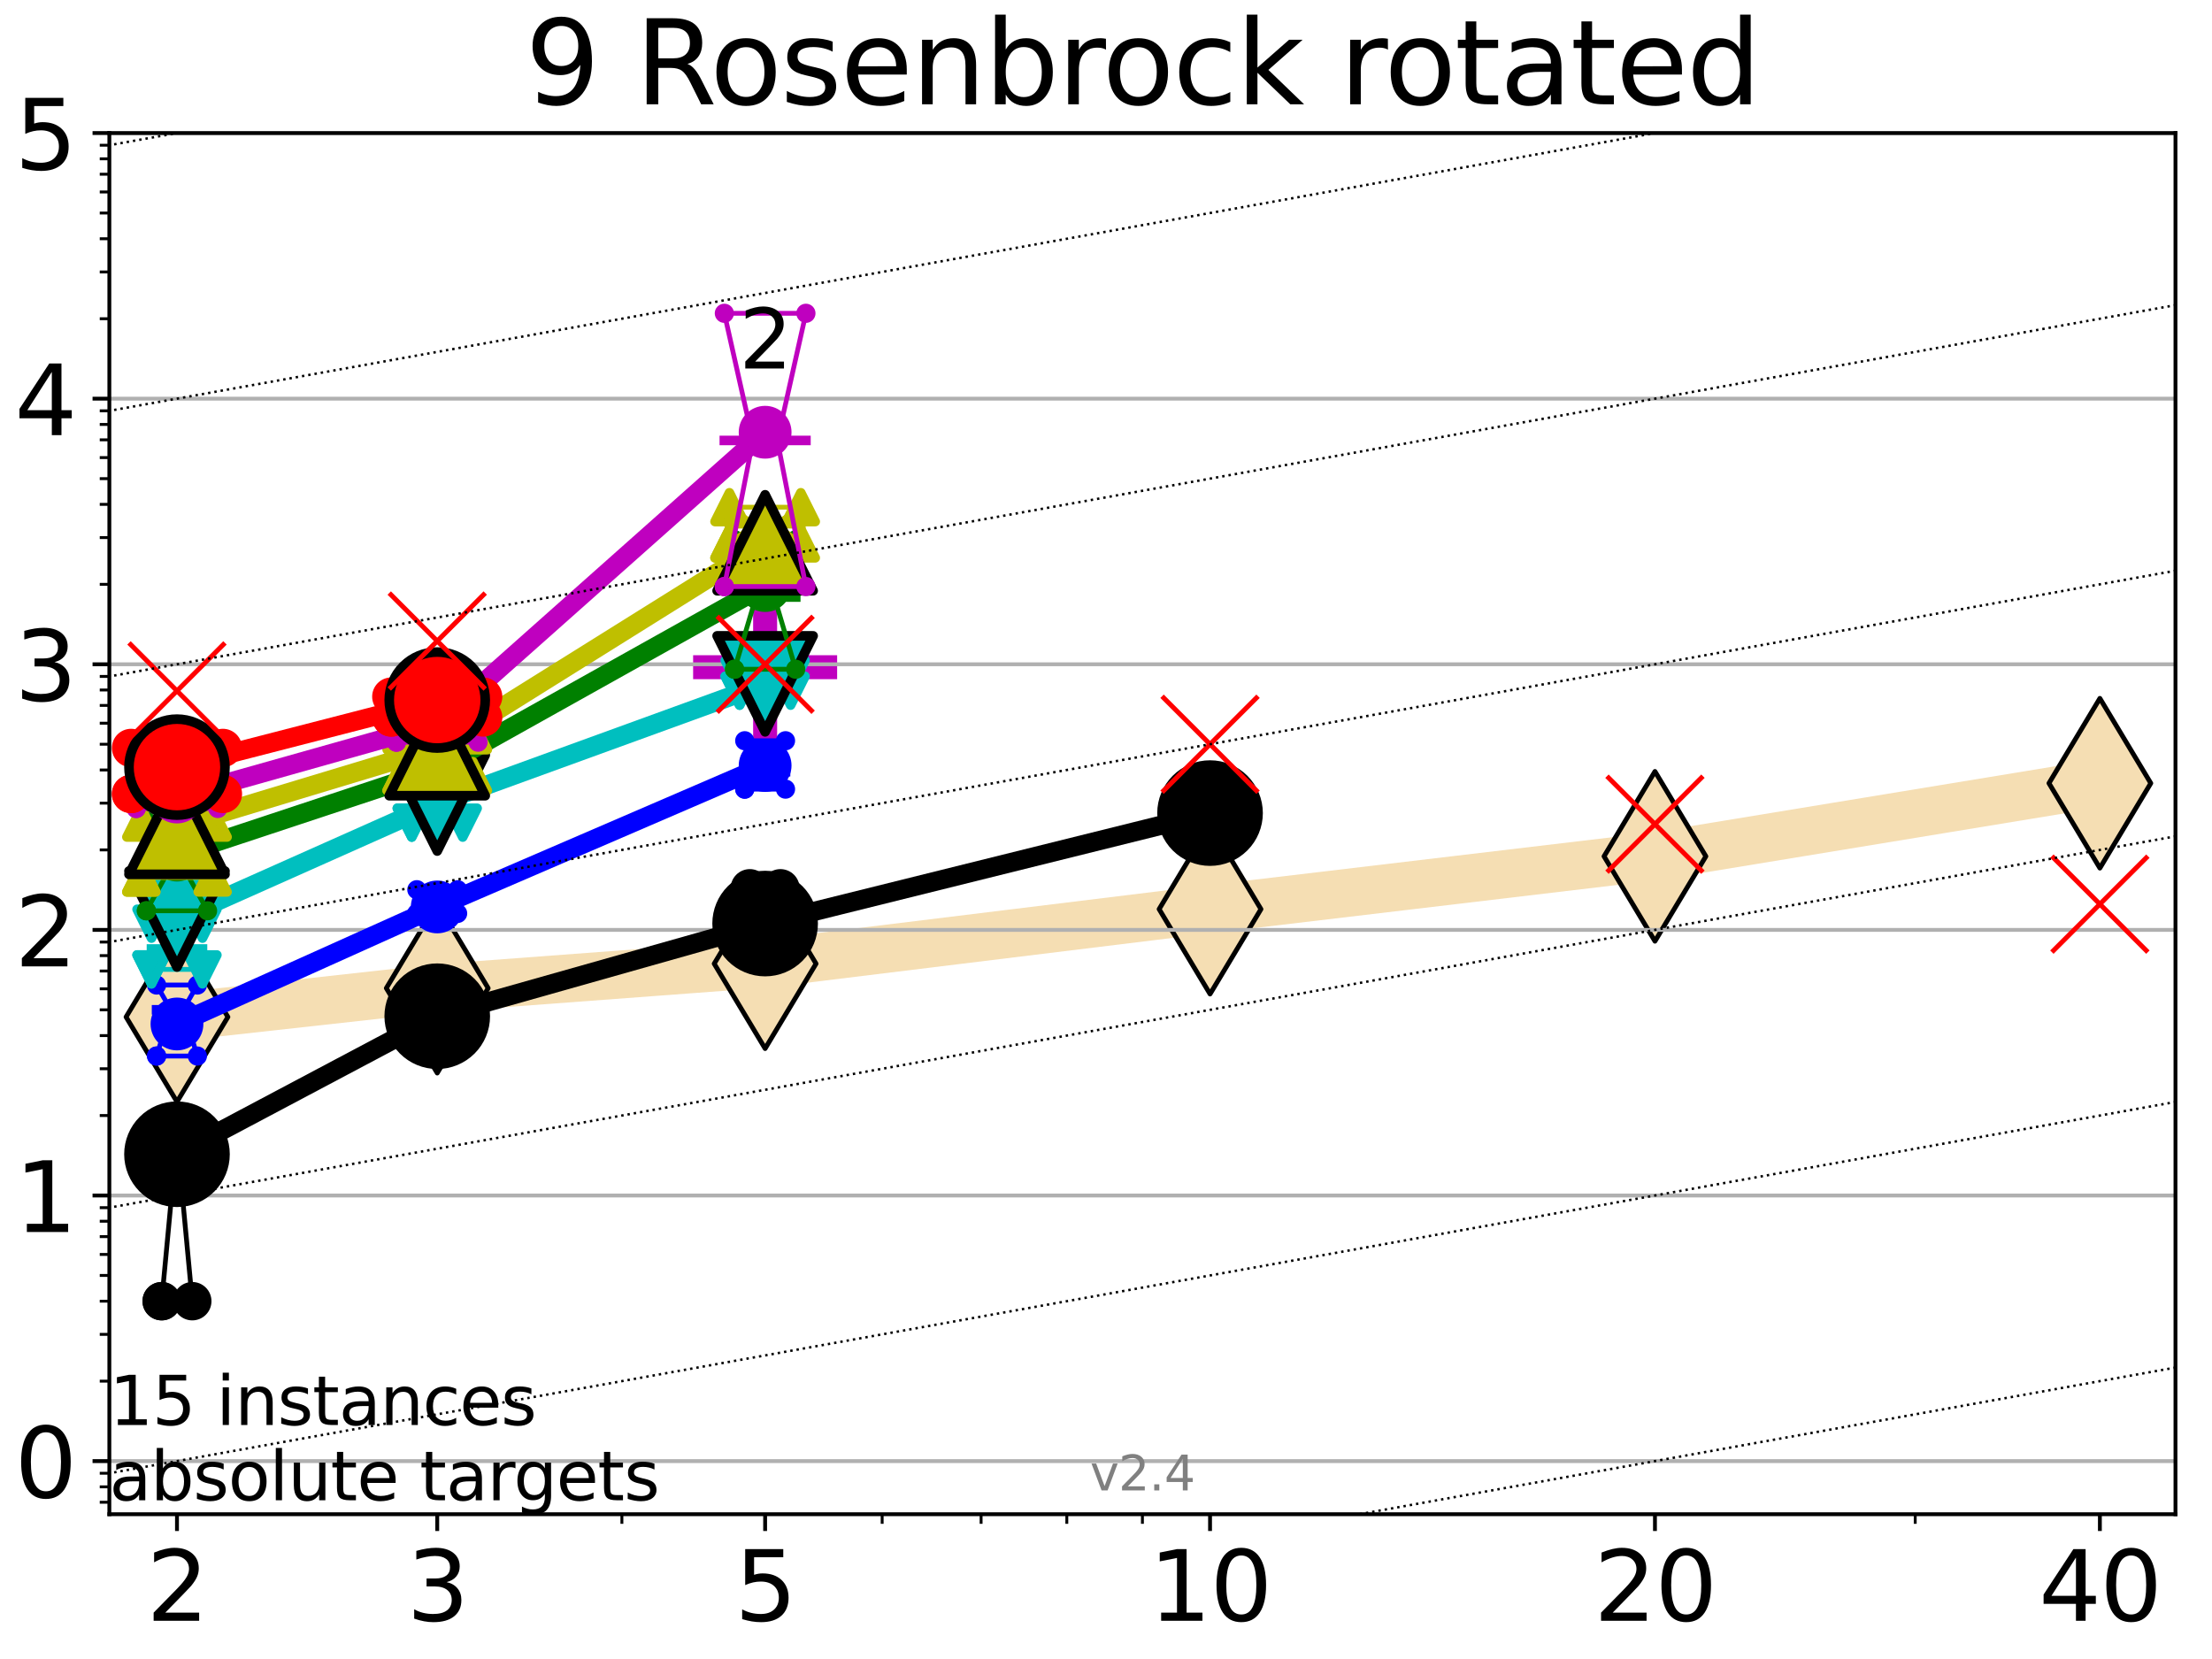 <?xml version="1.0" encoding="utf-8" standalone="no"?>
<!DOCTYPE svg PUBLIC "-//W3C//DTD SVG 1.1//EN"
  "http://www.w3.org/Graphics/SVG/1.1/DTD/svg11.dtd">
<svg height="345.6pt" version="1.1" viewBox="0 0 460.8 345.6" width="460.8pt" xmlns="http://www.w3.org/2000/svg" xmlns:xlink="http://www.w3.org/1999/xlink">
 <defs>
  <style type="text/css">*{stroke-linecap:butt;stroke-linejoin:round;}</style>
 </defs>
 <g id="figure_1">
  <g id="patch_1">
   <path d="M 0 345.6 
L 460.8 345.6 
L 460.8 0 
L 0 0 
z
" style="fill:#ffffff;"/>
  </g>
  <g id="axes_1">
   <g id="patch_2">
    <path d="M 22.78 315.44 
L 453.192 315.44 
L 453.192 27.72 
L 22.78 27.72 
z
" style="fill:#ffffff;"/>
   </g>
   <g id="line2d_1">
    <path clip-path="url(#p5d5f6d113b)" d="M 36.868 211.855 
L 91.085 205.854 
L 159.39 200.754 
L 252.074 189.391 
L 344.758 178.39 
L 437.443 163.161 
" style="fill:none;stroke:#f5deb3;stroke-linecap:square;stroke-width:10;"/>
    <defs>
     <path d="M 0 17.678 
L 10.607 0 
L 0 -17.678 
L -10.607 0 
z
" id="m0e17a6002a" style="stroke:#000000;stroke-linejoin:miter;"/>
    </defs>
    <g clip-path="url(#p5d5f6d113b)">
     <use style="fill:#f5deb3;stroke:#000000;stroke-linejoin:miter;" x="36.868" xlink:href="#m0e17a6002a" y="211.855"/>
     <use style="fill:#f5deb3;stroke:#000000;stroke-linejoin:miter;" x="91.085" xlink:href="#m0e17a6002a" y="205.854"/>
     <use style="fill:#f5deb3;stroke:#000000;stroke-linejoin:miter;" x="159.39" xlink:href="#m0e17a6002a" y="200.754"/>
     <use style="fill:#f5deb3;stroke:#000000;stroke-linejoin:miter;" x="252.074" xlink:href="#m0e17a6002a" y="189.391"/>
     <use style="fill:#f5deb3;stroke:#000000;stroke-linejoin:miter;" x="344.758" xlink:href="#m0e17a6002a" y="178.39"/>
     <use style="fill:#f5deb3;stroke:#000000;stroke-linejoin:miter;" x="437.443" xlink:href="#m0e17a6002a" y="163.161"/>
    </g>
   </g>
   <g id="line2d_2">
    <defs>
     <path d="M -15 0 
L 15 0 
M 0 15 
L 0 -15 
" id="mc51ecb9301" style="stroke:#bf00bf;stroke-width:5;"/>
    </defs>
    <g clip-path="url(#p5d5f6d113b)">
     <use style="fill:#bf00bf;stroke:#bf00bf;stroke-width:5;" x="159.39" xlink:href="#mc51ecb9301" y="138.99"/>
    </g>
   </g>
   <g id="matplotlib.axis_1">
    <g id="xtick_1">
     <g id="line2d_3">
      <defs>
       <path d="M 0 0 
L 0 3.5 
" id="md20be05dde" style="stroke:#000000;stroke-width:0.8;"/>
      </defs>
      <g>
       <use style="stroke:#000000;stroke-width:0.8;" x="36.868" xlink:href="#md20be05dde" y="315.44"/>
      </g>
     </g>
     <g id="text_1">
      <!-- 2 -->
      <g transform="translate(30.506 337.637)scale(0.2 -0.2)">
       <defs>
        <path d="M 1228 531 
L 3431 531 
L 3431 0 
L 469 0 
L 469 531 
Q 828 903 1448 1529 
Q 2069 2156 2228 2338 
Q 2531 2678 2651 2914 
Q 2772 3150 2772 3378 
Q 2772 3750 2511 3984 
Q 2250 4219 1831 4219 
Q 1534 4219 1204 4116 
Q 875 4013 500 3803 
L 500 4441 
Q 881 4594 1212 4672 
Q 1544 4750 1819 4750 
Q 2544 4750 2975 4387 
Q 3406 4025 3406 3419 
Q 3406 3131 3298 2873 
Q 3191 2616 2906 2266 
Q 2828 2175 2409 1742 
Q 1991 1309 1228 531 
z
" id="DejaVuSans-32" transform="scale(0.016)"/>
       </defs>
       <use xlink:href="#DejaVuSans-32"/>
      </g>
     </g>
    </g>
    <g id="xtick_2">
     <g id="line2d_4">
      <g>
       <use style="stroke:#000000;stroke-width:0.8;" x="91.085" xlink:href="#md20be05dde" y="315.44"/>
      </g>
     </g>
     <g id="text_2">
      <!-- 3 -->
      <g transform="translate(84.723 337.637)scale(0.2 -0.2)">
       <defs>
        <path d="M 2597 2516 
Q 3050 2419 3304 2112 
Q 3559 1806 3559 1356 
Q 3559 666 3084 287 
Q 2609 -91 1734 -91 
Q 1441 -91 1130 -33 
Q 819 25 488 141 
L 488 750 
Q 750 597 1062 519 
Q 1375 441 1716 441 
Q 2309 441 2620 675 
Q 2931 909 2931 1356 
Q 2931 1769 2642 2001 
Q 2353 2234 1838 2234 
L 1294 2234 
L 1294 2753 
L 1863 2753 
Q 2328 2753 2575 2939 
Q 2822 3125 2822 3475 
Q 2822 3834 2567 4026 
Q 2313 4219 1838 4219 
Q 1578 4219 1281 4162 
Q 984 4106 628 3988 
L 628 4550 
Q 988 4650 1302 4700 
Q 1616 4750 1894 4750 
Q 2613 4750 3031 4423 
Q 3450 4097 3450 3541 
Q 3450 3153 3228 2886 
Q 3006 2619 2597 2516 
z
" id="DejaVuSans-33" transform="scale(0.016)"/>
       </defs>
       <use xlink:href="#DejaVuSans-33"/>
      </g>
     </g>
    </g>
    <g id="xtick_3">
     <g id="line2d_5">
      <g>
       <use style="stroke:#000000;stroke-width:0.8;" x="159.39" xlink:href="#md20be05dde" y="315.44"/>
      </g>
     </g>
     <g id="text_3">
      <!-- 5 -->
      <g transform="translate(153.028 337.637)scale(0.2 -0.2)">
       <defs>
        <path d="M 691 4666 
L 3169 4666 
L 3169 4134 
L 1269 4134 
L 1269 2991 
Q 1406 3038 1543 3061 
Q 1681 3084 1819 3084 
Q 2600 3084 3056 2656 
Q 3513 2228 3513 1497 
Q 3513 744 3044 326 
Q 2575 -91 1722 -91 
Q 1428 -91 1123 -41 
Q 819 9 494 109 
L 494 744 
Q 775 591 1075 516 
Q 1375 441 1709 441 
Q 2250 441 2565 725 
Q 2881 1009 2881 1497 
Q 2881 1984 2565 2268 
Q 2250 2553 1709 2553 
Q 1456 2553 1204 2497 
Q 953 2441 691 2322 
L 691 4666 
z
" id="DejaVuSans-35" transform="scale(0.016)"/>
       </defs>
       <use xlink:href="#DejaVuSans-35"/>
      </g>
     </g>
    </g>
    <g id="xtick_4">
     <g id="line2d_6">
      <g>
       <use style="stroke:#000000;stroke-width:0.8;" x="252.074" xlink:href="#md20be05dde" y="315.44"/>
      </g>
     </g>
     <g id="text_4">
      <!-- 10 -->
      <g transform="translate(239.349 337.637)scale(0.2 -0.2)">
       <defs>
        <path d="M 794 531 
L 1825 531 
L 1825 4091 
L 703 3866 
L 703 4441 
L 1819 4666 
L 2450 4666 
L 2450 531 
L 3481 531 
L 3481 0 
L 794 0 
L 794 531 
z
" id="DejaVuSans-31" transform="scale(0.016)"/>
        <path d="M 2034 4250 
Q 1547 4250 1301 3770 
Q 1056 3291 1056 2328 
Q 1056 1369 1301 889 
Q 1547 409 2034 409 
Q 2525 409 2770 889 
Q 3016 1369 3016 2328 
Q 3016 3291 2770 3770 
Q 2525 4250 2034 4250 
z
M 2034 4750 
Q 2819 4750 3233 4129 
Q 3647 3509 3647 2328 
Q 3647 1150 3233 529 
Q 2819 -91 2034 -91 
Q 1250 -91 836 529 
Q 422 1150 422 2328 
Q 422 3509 836 4129 
Q 1250 4750 2034 4750 
z
" id="DejaVuSans-30" transform="scale(0.016)"/>
       </defs>
       <use xlink:href="#DejaVuSans-31"/>
       <use x="63.623" xlink:href="#DejaVuSans-30"/>
      </g>
     </g>
    </g>
    <g id="xtick_5">
     <g id="line2d_7">
      <g>
       <use style="stroke:#000000;stroke-width:0.8;" x="344.758" xlink:href="#md20be05dde" y="315.44"/>
      </g>
     </g>
     <g id="text_5">
      <!-- 20 -->
      <g transform="translate(332.033 337.637)scale(0.2 -0.2)">
       <use xlink:href="#DejaVuSans-32"/>
       <use x="63.623" xlink:href="#DejaVuSans-30"/>
      </g>
     </g>
    </g>
    <g id="xtick_6">
     <g id="line2d_8">
      <g>
       <use style="stroke:#000000;stroke-width:0.8;" x="437.443" xlink:href="#md20be05dde" y="315.44"/>
      </g>
     </g>
     <g id="text_6">
      <!-- 40 -->
      <g transform="translate(424.718 337.637)scale(0.2 -0.2)">
       <defs>
        <path d="M 2419 4116 
L 825 1625 
L 2419 1625 
L 2419 4116 
z
M 2253 4666 
L 3047 4666 
L 3047 1625 
L 3713 1625 
L 3713 1100 
L 3047 1100 
L 3047 0 
L 2419 0 
L 2419 1100 
L 313 1100 
L 313 1709 
L 2253 4666 
z
" id="DejaVuSans-34" transform="scale(0.016)"/>
       </defs>
       <use xlink:href="#DejaVuSans-34"/>
       <use x="63.623" xlink:href="#DejaVuSans-30"/>
      </g>
     </g>
    </g>
    <g id="xtick_7">
     <g id="line2d_9">
      <defs>
       <path d="M 0 0 
L 0 2 
" id="m6e9af116d6" style="stroke:#000000;stroke-width:0.6;"/>
      </defs>
      <g>
       <use style="stroke:#000000;stroke-width:0.6;" x="129.552" xlink:href="#m6e9af116d6" y="315.44"/>
      </g>
     </g>
    </g>
    <g id="xtick_8">
     <g id="line2d_10">
      <g>
       <use style="stroke:#000000;stroke-width:0.6;" x="183.769" xlink:href="#m6e9af116d6" y="315.44"/>
      </g>
     </g>
    </g>
    <g id="xtick_9">
     <g id="line2d_11">
      <g>
       <use style="stroke:#000000;stroke-width:0.6;" x="204.381" xlink:href="#m6e9af116d6" y="315.44"/>
      </g>
     </g>
    </g>
    <g id="xtick_10">
     <g id="line2d_12">
      <g>
       <use style="stroke:#000000;stroke-width:0.6;" x="222.237" xlink:href="#m6e9af116d6" y="315.44"/>
      </g>
     </g>
    </g>
    <g id="xtick_11">
     <g id="line2d_13">
      <g>
       <use style="stroke:#000000;stroke-width:0.6;" x="237.986" xlink:href="#m6e9af116d6" y="315.44"/>
      </g>
     </g>
    </g>
    <g id="xtick_12">
     <g id="line2d_14">
      <g>
       <use style="stroke:#000000;stroke-width:0.6;" x="398.975" xlink:href="#m6e9af116d6" y="315.44"/>
      </g>
     </g>
    </g>
   </g>
   <g id="matplotlib.axis_2">
    <g id="ytick_1">
     <g id="line2d_15">
      <path clip-path="url(#p5d5f6d113b)" d="M 22.78 304.374 
L 453.192 304.374 
" style="fill:none;stroke:#b0b0b0;stroke-linecap:square;stroke-width:0.8;"/>
     </g>
     <g id="line2d_16">
      <defs>
       <path d="M 0 0 
L -3.5 0 
" id="m0b303dc7e6" style="stroke:#000000;stroke-width:0.8;"/>
      </defs>
      <g>
       <use style="stroke:#000000;stroke-width:0.8;" x="22.78" xlink:href="#m0b303dc7e6" y="304.374"/>
      </g>
     </g>
     <g id="text_7">
      <!-- 0 -->
      <g transform="translate(3.055 311.972)scale(0.2 -0.2)">
       <use xlink:href="#DejaVuSans-30"/>
      </g>
     </g>
    </g>
    <g id="ytick_2">
     <g id="line2d_17">
      <path clip-path="url(#p5d5f6d113b)" d="M 22.78 249.043 
L 453.192 249.043 
" style="fill:none;stroke:#b0b0b0;stroke-linecap:square;stroke-width:0.8;"/>
     </g>
     <g id="line2d_18">
      <g>
       <use style="stroke:#000000;stroke-width:0.8;" x="22.78" xlink:href="#m0b303dc7e6" y="249.043"/>
      </g>
     </g>
     <g id="text_8">
      <!-- 1 -->
      <g transform="translate(3.055 256.642)scale(0.2 -0.2)">
       <use xlink:href="#DejaVuSans-31"/>
      </g>
     </g>
    </g>
    <g id="ytick_3">
     <g id="line2d_19">
      <path clip-path="url(#p5d5f6d113b)" d="M 22.78 193.712 
L 453.192 193.712 
" style="fill:none;stroke:#b0b0b0;stroke-linecap:square;stroke-width:0.8;"/>
     </g>
     <g id="line2d_20">
      <g>
       <use style="stroke:#000000;stroke-width:0.8;" x="22.78" xlink:href="#m0b303dc7e6" y="193.712"/>
      </g>
     </g>
     <g id="text_9">
      <!-- 2 -->
      <g transform="translate(3.055 201.311)scale(0.2 -0.2)">
       <use xlink:href="#DejaVuSans-32"/>
      </g>
     </g>
    </g>
    <g id="ytick_4">
     <g id="line2d_21">
      <path clip-path="url(#p5d5f6d113b)" d="M 22.78 138.382 
L 453.192 138.382 
" style="fill:none;stroke:#b0b0b0;stroke-linecap:square;stroke-width:0.8;"/>
     </g>
     <g id="line2d_22">
      <g>
       <use style="stroke:#000000;stroke-width:0.8;" x="22.78" xlink:href="#m0b303dc7e6" y="138.382"/>
      </g>
     </g>
     <g id="text_10">
      <!-- 3 -->
      <g transform="translate(3.055 145.98)scale(0.2 -0.2)">
       <use xlink:href="#DejaVuSans-33"/>
      </g>
     </g>
    </g>
    <g id="ytick_5">
     <g id="line2d_23">
      <path clip-path="url(#p5d5f6d113b)" d="M 22.78 83.051 
L 453.192 83.051 
" style="fill:none;stroke:#b0b0b0;stroke-linecap:square;stroke-width:0.8;"/>
     </g>
     <g id="line2d_24">
      <g>
       <use style="stroke:#000000;stroke-width:0.8;" x="22.78" xlink:href="#m0b303dc7e6" y="83.051"/>
      </g>
     </g>
     <g id="text_11">
      <!-- 4 -->
      <g transform="translate(3.055 90.649)scale(0.2 -0.2)">
       <use xlink:href="#DejaVuSans-34"/>
      </g>
     </g>
    </g>
    <g id="ytick_6">
     <g id="line2d_25">
      <path clip-path="url(#p5d5f6d113b)" d="M 22.78 27.72 
L 453.192 27.72 
" style="fill:none;stroke:#b0b0b0;stroke-linecap:square;stroke-width:0.8;"/>
     </g>
     <g id="line2d_26">
      <g>
       <use style="stroke:#000000;stroke-width:0.8;" x="22.78" xlink:href="#m0b303dc7e6" y="27.72"/>
      </g>
     </g>
     <g id="text_12">
      <!-- 5 -->
      <g transform="translate(3.055 35.318)scale(0.2 -0.2)">
       <use xlink:href="#DejaVuSans-35"/>
      </g>
     </g>
    </g>
    <g id="ytick_7">
     <g id="line2d_27">
      <defs>
       <path d="M 0 0 
L -2 0 
" id="ma8b73e13c0" style="stroke:#000000;stroke-width:0.6;"/>
      </defs>
      <g>
       <use style="stroke:#000000;stroke-width:0.6;" x="22.78" xlink:href="#ma8b73e13c0" y="312.945"/>
      </g>
     </g>
    </g>
    <g id="ytick_8">
     <g id="line2d_28">
      <g>
       <use style="stroke:#000000;stroke-width:0.6;" x="22.78" xlink:href="#ma8b73e13c0" y="309.736"/>
      </g>
     </g>
    </g>
    <g id="ytick_9">
     <g id="line2d_29">
      <g>
       <use style="stroke:#000000;stroke-width:0.6;" x="22.78" xlink:href="#ma8b73e13c0" y="306.906"/>
      </g>
     </g>
    </g>
    <g id="ytick_10">
     <g id="line2d_30">
      <g>
       <use style="stroke:#000000;stroke-width:0.6;" x="22.78" xlink:href="#ma8b73e13c0" y="287.718"/>
      </g>
     </g>
    </g>
    <g id="ytick_11">
     <g id="line2d_31">
      <g>
       <use style="stroke:#000000;stroke-width:0.6;" x="22.78" xlink:href="#ma8b73e13c0" y="277.974"/>
      </g>
     </g>
    </g>
    <g id="ytick_12">
     <g id="line2d_32">
      <g>
       <use style="stroke:#000000;stroke-width:0.6;" x="22.78" xlink:href="#ma8b73e13c0" y="271.061"/>
      </g>
     </g>
    </g>
    <g id="ytick_13">
     <g id="line2d_33">
      <g>
       <use style="stroke:#000000;stroke-width:0.6;" x="22.78" xlink:href="#ma8b73e13c0" y="265.699"/>
      </g>
     </g>
    </g>
    <g id="ytick_14">
     <g id="line2d_34">
      <g>
       <use style="stroke:#000000;stroke-width:0.6;" x="22.78" xlink:href="#ma8b73e13c0" y="261.318"/>
      </g>
     </g>
    </g>
    <g id="ytick_15">
     <g id="line2d_35">
      <g>
       <use style="stroke:#000000;stroke-width:0.6;" x="22.78" xlink:href="#ma8b73e13c0" y="257.614"/>
      </g>
     </g>
    </g>
    <g id="ytick_16">
     <g id="line2d_36">
      <g>
       <use style="stroke:#000000;stroke-width:0.6;" x="22.78" xlink:href="#ma8b73e13c0" y="254.405"/>
      </g>
     </g>
    </g>
    <g id="ytick_17">
     <g id="line2d_37">
      <g>
       <use style="stroke:#000000;stroke-width:0.6;" x="22.78" xlink:href="#ma8b73e13c0" y="251.575"/>
      </g>
     </g>
    </g>
    <g id="ytick_18">
     <g id="line2d_38">
      <g>
       <use style="stroke:#000000;stroke-width:0.6;" x="22.78" xlink:href="#ma8b73e13c0" y="232.387"/>
      </g>
     </g>
    </g>
    <g id="ytick_19">
     <g id="line2d_39">
      <g>
       <use style="stroke:#000000;stroke-width:0.6;" x="22.78" xlink:href="#ma8b73e13c0" y="222.644"/>
      </g>
     </g>
    </g>
    <g id="ytick_20">
     <g id="line2d_40">
      <g>
       <use style="stroke:#000000;stroke-width:0.6;" x="22.78" xlink:href="#ma8b73e13c0" y="215.731"/>
      </g>
     </g>
    </g>
    <g id="ytick_21">
     <g id="line2d_41">
      <g>
       <use style="stroke:#000000;stroke-width:0.6;" x="22.78" xlink:href="#ma8b73e13c0" y="210.369"/>
      </g>
     </g>
    </g>
    <g id="ytick_22">
     <g id="line2d_42">
      <g>
       <use style="stroke:#000000;stroke-width:0.6;" x="22.78" xlink:href="#ma8b73e13c0" y="205.987"/>
      </g>
     </g>
    </g>
    <g id="ytick_23">
     <g id="line2d_43">
      <g>
       <use style="stroke:#000000;stroke-width:0.6;" x="22.78" xlink:href="#ma8b73e13c0" y="202.283"/>
      </g>
     </g>
    </g>
    <g id="ytick_24">
     <g id="line2d_44">
      <g>
       <use style="stroke:#000000;stroke-width:0.6;" x="22.78" xlink:href="#ma8b73e13c0" y="199.074"/>
      </g>
     </g>
    </g>
    <g id="ytick_25">
     <g id="line2d_45">
      <g>
       <use style="stroke:#000000;stroke-width:0.6;" x="22.78" xlink:href="#ma8b73e13c0" y="196.244"/>
      </g>
     </g>
    </g>
    <g id="ytick_26">
     <g id="line2d_46">
      <g>
       <use style="stroke:#000000;stroke-width:0.6;" x="22.78" xlink:href="#ma8b73e13c0" y="177.056"/>
      </g>
     </g>
    </g>
    <g id="ytick_27">
     <g id="line2d_47">
      <g>
       <use style="stroke:#000000;stroke-width:0.6;" x="22.78" xlink:href="#ma8b73e13c0" y="167.313"/>
      </g>
     </g>
    </g>
    <g id="ytick_28">
     <g id="line2d_48">
      <g>
       <use style="stroke:#000000;stroke-width:0.6;" x="22.78" xlink:href="#ma8b73e13c0" y="160.4"/>
      </g>
     </g>
    </g>
    <g id="ytick_29">
     <g id="line2d_49">
      <g>
       <use style="stroke:#000000;stroke-width:0.6;" x="22.78" xlink:href="#ma8b73e13c0" y="155.038"/>
      </g>
     </g>
    </g>
    <g id="ytick_30">
     <g id="line2d_50">
      <g>
       <use style="stroke:#000000;stroke-width:0.6;" x="22.78" xlink:href="#ma8b73e13c0" y="150.657"/>
      </g>
     </g>
    </g>
    <g id="ytick_31">
     <g id="line2d_51">
      <g>
       <use style="stroke:#000000;stroke-width:0.6;" x="22.78" xlink:href="#ma8b73e13c0" y="146.952"/>
      </g>
     </g>
    </g>
    <g id="ytick_32">
     <g id="line2d_52">
      <g>
       <use style="stroke:#000000;stroke-width:0.6;" x="22.78" xlink:href="#ma8b73e13c0" y="143.744"/>
      </g>
     </g>
    </g>
    <g id="ytick_33">
     <g id="line2d_53">
      <g>
       <use style="stroke:#000000;stroke-width:0.6;" x="22.78" xlink:href="#ma8b73e13c0" y="140.913"/>
      </g>
     </g>
    </g>
    <g id="ytick_34">
     <g id="line2d_54">
      <g>
       <use style="stroke:#000000;stroke-width:0.6;" x="22.78" xlink:href="#ma8b73e13c0" y="121.725"/>
      </g>
     </g>
    </g>
    <g id="ytick_35">
     <g id="line2d_55">
      <g>
       <use style="stroke:#000000;stroke-width:0.6;" x="22.78" xlink:href="#ma8b73e13c0" y="111.982"/>
      </g>
     </g>
    </g>
    <g id="ytick_36">
     <g id="line2d_56">
      <g>
       <use style="stroke:#000000;stroke-width:0.6;" x="22.78" xlink:href="#ma8b73e13c0" y="105.069"/>
      </g>
     </g>
    </g>
    <g id="ytick_37">
     <g id="line2d_57">
      <g>
       <use style="stroke:#000000;stroke-width:0.6;" x="22.78" xlink:href="#ma8b73e13c0" y="99.707"/>
      </g>
     </g>
    </g>
    <g id="ytick_38">
     <g id="line2d_58">
      <g>
       <use style="stroke:#000000;stroke-width:0.6;" x="22.78" xlink:href="#ma8b73e13c0" y="95.326"/>
      </g>
     </g>
    </g>
    <g id="ytick_39">
     <g id="line2d_59">
      <g>
       <use style="stroke:#000000;stroke-width:0.6;" x="22.78" xlink:href="#ma8b73e13c0" y="91.622"/>
      </g>
     </g>
    </g>
    <g id="ytick_40">
     <g id="line2d_60">
      <g>
       <use style="stroke:#000000;stroke-width:0.6;" x="22.78" xlink:href="#ma8b73e13c0" y="88.413"/>
      </g>
     </g>
    </g>
    <g id="ytick_41">
     <g id="line2d_61">
      <g>
       <use style="stroke:#000000;stroke-width:0.6;" x="22.78" xlink:href="#ma8b73e13c0" y="85.583"/>
      </g>
     </g>
    </g>
    <g id="ytick_42">
     <g id="line2d_62">
      <g>
       <use style="stroke:#000000;stroke-width:0.6;" x="22.78" xlink:href="#ma8b73e13c0" y="66.395"/>
      </g>
     </g>
    </g>
    <g id="ytick_43">
     <g id="line2d_63">
      <g>
       <use style="stroke:#000000;stroke-width:0.6;" x="22.78" xlink:href="#ma8b73e13c0" y="56.651"/>
      </g>
     </g>
    </g>
    <g id="ytick_44">
     <g id="line2d_64">
      <g>
       <use style="stroke:#000000;stroke-width:0.6;" x="22.78" xlink:href="#ma8b73e13c0" y="49.738"/>
      </g>
     </g>
    </g>
    <g id="ytick_45">
     <g id="line2d_65">
      <g>
       <use style="stroke:#000000;stroke-width:0.6;" x="22.78" xlink:href="#ma8b73e13c0" y="44.376"/>
      </g>
     </g>
    </g>
    <g id="ytick_46">
     <g id="line2d_66">
      <g>
       <use style="stroke:#000000;stroke-width:0.6;" x="22.78" xlink:href="#ma8b73e13c0" y="39.995"/>
      </g>
     </g>
    </g>
    <g id="ytick_47">
     <g id="line2d_67">
      <g>
       <use style="stroke:#000000;stroke-width:0.6;" x="22.78" xlink:href="#ma8b73e13c0" y="36.291"/>
      </g>
     </g>
    </g>
    <g id="ytick_48">
     <g id="line2d_68">
      <g>
       <use style="stroke:#000000;stroke-width:0.6;" x="22.78" xlink:href="#ma8b73e13c0" y="33.082"/>
      </g>
     </g>
    </g>
    <g id="ytick_49">
     <g id="line2d_69">
      <g>
       <use style="stroke:#000000;stroke-width:0.6;" x="22.78" xlink:href="#ma8b73e13c0" y="30.252"/>
      </g>
     </g>
    </g>
   </g>
   <g id="line2d_70">
    <path clip-path="url(#p5d5f6d113b)" d="M 33.682 271.061 
L 35.912 247.305 
L 33.682 238.512 
L 40.054 238.512 
L 37.824 247.305 
L 40.054 271.061 
L 33.682 271.061 
" style="fill:none;stroke:#000000;stroke-linecap:square;"/>
   </g>
   <g id="line2d_71">
    <path clip-path="url(#p5d5f6d113b)" d="M 33.682 271.061 
L 40.054 271.061 
L 40.054 238.512 
L 33.682 238.512 
L 33.682 271.061 
" style="fill:none;"/>
    <defs>
     <path d="M 0 3 
C 0.796 3 1.559 2.684 2.121 2.121 
C 2.684 1.559 3 0.796 3 0 
C 3 -0.796 2.684 -1.559 2.121 -2.121 
C 1.559 -2.684 0.796 -3 0 -3 
C -0.796 -3 -1.559 -2.684 -2.121 -2.121 
C -2.684 -1.559 -3 -0.796 -3 0 
C -3 0.796 -2.684 1.559 -2.121 2.121 
C -1.559 2.684 -0.796 3 0 3 
z
" id="m2375dc2edb" style="stroke:#000000;stroke-width:2;"/>
    </defs>
    <g clip-path="url(#p5d5f6d113b)">
     <use style="stroke:#000000;stroke-width:2;" x="33.682" xlink:href="#m2375dc2edb" y="271.061"/>
     <use style="stroke:#000000;stroke-width:2;" x="40.054" xlink:href="#m2375dc2edb" y="271.061"/>
     <use style="stroke:#000000;stroke-width:2;" x="40.054" xlink:href="#m2375dc2edb" y="238.512"/>
     <use style="stroke:#000000;stroke-width:2;" x="33.682" xlink:href="#m2375dc2edb" y="238.512"/>
     <use style="stroke:#000000;stroke-width:2;" x="33.682" xlink:href="#m2375dc2edb" y="271.061"/>
    </g>
   </g>
   <g id="line2d_72">
    <path clip-path="url(#p5d5f6d113b)" d="M 33.682 247.305 
L 40.054 247.305 
" style="fill:none;stroke:#000000;stroke-linecap:square;stroke-width:2;"/>
   </g>
   <g id="line2d_73">
    <path clip-path="url(#p5d5f6d113b)" d="M 87.899 217.604 
L 90.129 214.463 
L 87.899 209.273 
L 94.271 209.273 
L 92.041 214.463 
L 94.271 217.604 
L 87.899 217.604 
" style="fill:none;stroke:#000000;stroke-linecap:square;"/>
   </g>
   <g id="line2d_74">
    <path clip-path="url(#p5d5f6d113b)" d="M 87.899 217.604 
L 94.271 217.604 
L 94.271 209.273 
L 87.899 209.273 
L 87.899 217.604 
" style="fill:none;"/>
    <g clip-path="url(#p5d5f6d113b)">
     <use style="stroke:#000000;stroke-width:2;" x="87.899" xlink:href="#m2375dc2edb" y="217.604"/>
     <use style="stroke:#000000;stroke-width:2;" x="94.271" xlink:href="#m2375dc2edb" y="217.604"/>
     <use style="stroke:#000000;stroke-width:2;" x="94.271" xlink:href="#m2375dc2edb" y="209.273"/>
     <use style="stroke:#000000;stroke-width:2;" x="87.899" xlink:href="#m2375dc2edb" y="209.273"/>
     <use style="stroke:#000000;stroke-width:2;" x="87.899" xlink:href="#m2375dc2edb" y="217.604"/>
    </g>
   </g>
   <g id="line2d_75">
    <path clip-path="url(#p5d5f6d113b)" d="M 87.899 214.463 
L 94.271 214.463 
" style="fill:none;stroke:#000000;stroke-linecap:square;stroke-width:2;"/>
   </g>
   <g id="line2d_76">
    <path clip-path="url(#p5d5f6d113b)" d="M 156.204 196.191 
L 158.434 191.686 
L 156.204 185.05 
L 162.576 185.05 
L 160.346 191.686 
L 162.576 196.191 
L 156.204 196.191 
" style="fill:none;stroke:#000000;stroke-linecap:square;"/>
   </g>
   <g id="line2d_77">
    <path clip-path="url(#p5d5f6d113b)" d="M 156.204 196.191 
L 162.576 196.191 
L 162.576 185.05 
L 156.204 185.05 
L 156.204 196.191 
" style="fill:none;"/>
    <g clip-path="url(#p5d5f6d113b)">
     <use style="stroke:#000000;stroke-width:2;" x="156.204" xlink:href="#m2375dc2edb" y="196.191"/>
     <use style="stroke:#000000;stroke-width:2;" x="162.576" xlink:href="#m2375dc2edb" y="196.191"/>
     <use style="stroke:#000000;stroke-width:2;" x="162.576" xlink:href="#m2375dc2edb" y="185.05"/>
     <use style="stroke:#000000;stroke-width:2;" x="156.204" xlink:href="#m2375dc2edb" y="185.05"/>
     <use style="stroke:#000000;stroke-width:2;" x="156.204" xlink:href="#m2375dc2edb" y="196.191"/>
    </g>
   </g>
   <g id="line2d_78">
    <path clip-path="url(#p5d5f6d113b)" d="M 156.204 191.686 
L 162.576 191.686 
" style="fill:none;stroke:#000000;stroke-linecap:square;stroke-width:2;"/>
   </g>
   <g id="line2d_79">
    <path clip-path="url(#p5d5f6d113b)" d="M 248.888 171.684 
L 251.118 169.765 
L 248.888 168.394 
L 255.26 168.394 
L 253.03 169.765 
L 255.26 171.684 
L 248.888 171.684 
" style="fill:none;stroke:#000000;stroke-linecap:square;"/>
   </g>
   <g id="line2d_80">
    <path clip-path="url(#p5d5f6d113b)" d="M 248.888 171.684 
L 255.26 171.684 
L 255.26 168.394 
L 248.888 168.394 
L 248.888 171.684 
" style="fill:none;"/>
    <g clip-path="url(#p5d5f6d113b)">
     <use style="stroke:#000000;stroke-width:2;" x="248.888" xlink:href="#m2375dc2edb" y="171.684"/>
     <use style="stroke:#000000;stroke-width:2;" x="255.26" xlink:href="#m2375dc2edb" y="171.684"/>
     <use style="stroke:#000000;stroke-width:2;" x="255.26" xlink:href="#m2375dc2edb" y="168.394"/>
     <use style="stroke:#000000;stroke-width:2;" x="248.888" xlink:href="#m2375dc2edb" y="168.394"/>
     <use style="stroke:#000000;stroke-width:2;" x="248.888" xlink:href="#m2375dc2edb" y="171.684"/>
    </g>
   </g>
   <g id="line2d_81">
    <path clip-path="url(#p5d5f6d113b)" d="M 248.888 169.765 
L 255.26 169.765 
" style="fill:none;stroke:#000000;stroke-linecap:square;stroke-width:2;"/>
   </g>
   <g id="line2d_82">
    <path clip-path="url(#p5d5f6d113b)" d="M 36.868 240.448 
L 91.085 211.697 
" style="fill:none;stroke:#000000;stroke-linecap:square;stroke-width:4;"/>
   </g>
   <g id="line2d_83">
    <path clip-path="url(#p5d5f6d113b)" d="M 91.085 211.697 
L 159.39 192.394 
" style="fill:none;stroke:#000000;stroke-linecap:square;stroke-width:4;"/>
   </g>
   <g id="line2d_84">
    <path clip-path="url(#p5d5f6d113b)" d="M 159.39 192.394 
L 252.074 169.381 
" style="fill:none;stroke:#000000;stroke-linecap:square;stroke-width:4;"/>
   </g>
   <g id="line2d_85">
    <path clip-path="url(#p5d5f6d113b)" d="M 36.868 240.448 
L 91.085 211.697 
L 159.39 192.394 
L 252.074 169.381 
" style="fill:none;"/>
    <defs>
     <path d="M 0 10 
C 2.652 10 5.196 8.946 7.071 7.071 
C 8.946 5.196 10 2.652 10 0 
C 10 -2.652 8.946 -5.196 7.071 -7.071 
C 5.196 -8.946 2.652 -10 0 -10 
C -2.652 -10 -5.196 -8.946 -7.071 -7.071 
C -8.946 -5.196 -10 -2.652 -10 0 
C -10 2.652 -8.946 5.196 -7.071 7.071 
C -5.196 8.946 -2.652 10 0 10 
z
" id="m14a44b9bf1" style="stroke:#000000;stroke-width:2;"/>
    </defs>
    <g clip-path="url(#p5d5f6d113b)">
     <use style="stroke:#000000;stroke-width:2;" x="36.868" xlink:href="#m14a44b9bf1" y="240.448"/>
     <use style="stroke:#000000;stroke-width:2;" x="91.085" xlink:href="#m14a44b9bf1" y="211.697"/>
     <use style="stroke:#000000;stroke-width:2;" x="159.39" xlink:href="#m14a44b9bf1" y="192.394"/>
     <use style="stroke:#000000;stroke-width:2;" x="252.074" xlink:href="#m14a44b9bf1" y="169.381"/>
    </g>
   </g>
   <g id="line2d_86">
    <path clip-path="url(#p5d5f6d113b)" d="M 32.62 219.992 
L 35.594 210.369 
L 32.62 205.199 
L 41.116 205.199 
L 38.143 210.369 
L 41.116 219.992 
L 32.62 219.992 
" style="fill:none;stroke:#0000ff;stroke-linecap:square;"/>
   </g>
   <g id="line2d_87">
    <path clip-path="url(#p5d5f6d113b)" d="M 32.62 219.992 
L 41.116 219.992 
L 41.116 205.199 
L 32.62 205.199 
L 32.62 219.992 
" style="fill:none;"/>
    <defs>
     <path d="M 0 1.5 
C 0.398 1.5 0.779 1.342 1.061 1.061 
C 1.342 0.779 1.5 0.398 1.5 0 
C 1.5 -0.398 1.342 -0.779 1.061 -1.061 
C 0.779 -1.342 0.398 -1.5 0 -1.5 
C -0.398 -1.5 -0.779 -1.342 -1.061 -1.061 
C -1.342 -0.779 -1.5 -0.398 -1.5 0 
C -1.5 0.398 -1.342 0.779 -1.061 1.061 
C -0.779 1.342 -0.398 1.5 0 1.5 
z
" id="m6c6998ab64" style="stroke:#0000ff;"/>
    </defs>
    <g clip-path="url(#p5d5f6d113b)">
     <use style="fill:#0000ff;stroke:#0000ff;" x="32.62" xlink:href="#m6c6998ab64" y="219.992"/>
     <use style="fill:#0000ff;stroke:#0000ff;" x="41.116" xlink:href="#m6c6998ab64" y="219.992"/>
     <use style="fill:#0000ff;stroke:#0000ff;" x="41.116" xlink:href="#m6c6998ab64" y="205.199"/>
     <use style="fill:#0000ff;stroke:#0000ff;" x="32.62" xlink:href="#m6c6998ab64" y="205.199"/>
     <use style="fill:#0000ff;stroke:#0000ff;" x="32.62" xlink:href="#m6c6998ab64" y="219.992"/>
    </g>
   </g>
   <g id="line2d_88">
    <path clip-path="url(#p5d5f6d113b)" d="M 32.62 210.369 
L 41.116 210.369 
" style="fill:none;stroke:#0000ff;stroke-linecap:square;stroke-width:2;"/>
   </g>
   <g id="line2d_89">
    <path clip-path="url(#p5d5f6d113b)" d="M 86.837 190.284 
L 89.811 188.934 
L 86.837 185.343 
L 95.333 185.343 
L 92.359 188.934 
L 95.333 190.284 
L 86.837 190.284 
" style="fill:none;stroke:#0000ff;stroke-linecap:square;"/>
   </g>
   <g id="line2d_90">
    <path clip-path="url(#p5d5f6d113b)" d="M 86.837 190.284 
L 95.333 190.284 
L 95.333 185.343 
L 86.837 185.343 
L 86.837 190.284 
" style="fill:none;"/>
    <g clip-path="url(#p5d5f6d113b)">
     <use style="fill:#0000ff;stroke:#0000ff;" x="86.837" xlink:href="#m6c6998ab64" y="190.284"/>
     <use style="fill:#0000ff;stroke:#0000ff;" x="95.333" xlink:href="#m6c6998ab64" y="190.284"/>
     <use style="fill:#0000ff;stroke:#0000ff;" x="95.333" xlink:href="#m6c6998ab64" y="185.343"/>
     <use style="fill:#0000ff;stroke:#0000ff;" x="86.837" xlink:href="#m6c6998ab64" y="185.343"/>
     <use style="fill:#0000ff;stroke:#0000ff;" x="86.837" xlink:href="#m6c6998ab64" y="190.284"/>
    </g>
   </g>
   <g id="line2d_91">
    <path clip-path="url(#p5d5f6d113b)" d="M 86.837 188.934 
L 95.333 188.934 
" style="fill:none;stroke:#0000ff;stroke-linecap:square;stroke-width:2;"/>
   </g>
   <g id="line2d_92">
    <path clip-path="url(#p5d5f6d113b)" d="M 155.142 164.39 
L 158.116 160.763 
L 155.142 154.309 
L 163.638 154.309 
L 160.665 160.763 
L 163.638 164.39 
L 155.142 164.39 
" style="fill:none;stroke:#0000ff;stroke-linecap:square;"/>
   </g>
   <g id="line2d_93">
    <path clip-path="url(#p5d5f6d113b)" d="M 155.142 164.39 
L 163.638 164.39 
L 163.638 154.309 
L 155.142 154.309 
L 155.142 164.39 
" style="fill:none;"/>
    <g clip-path="url(#p5d5f6d113b)">
     <use style="fill:#0000ff;stroke:#0000ff;" x="155.142" xlink:href="#m6c6998ab64" y="164.39"/>
     <use style="fill:#0000ff;stroke:#0000ff;" x="163.638" xlink:href="#m6c6998ab64" y="164.39"/>
     <use style="fill:#0000ff;stroke:#0000ff;" x="163.638" xlink:href="#m6c6998ab64" y="154.309"/>
     <use style="fill:#0000ff;stroke:#0000ff;" x="155.142" xlink:href="#m6c6998ab64" y="154.309"/>
     <use style="fill:#0000ff;stroke:#0000ff;" x="155.142" xlink:href="#m6c6998ab64" y="164.39"/>
    </g>
   </g>
   <g id="line2d_94">
    <path clip-path="url(#p5d5f6d113b)" d="M 155.142 160.763 
L 163.638 160.763 
" style="fill:none;stroke:#0000ff;stroke-linecap:square;stroke-width:2;"/>
   </g>
   <g id="line2d_95">
    <path clip-path="url(#p5d5f6d113b)" d="M 36.868 213.313 
L 91.085 188.93 
" style="fill:none;stroke:#0000ff;stroke-linecap:square;stroke-width:4;"/>
   </g>
   <g id="line2d_96">
    <path clip-path="url(#p5d5f6d113b)" d="M 91.085 188.93 
L 159.39 159.471 
" style="fill:none;stroke:#0000ff;stroke-linecap:square;stroke-width:4;"/>
   </g>
   <g id="line2d_97">
    <path clip-path="url(#p5d5f6d113b)" d="M 36.868 213.313 
L 91.085 188.93 
L 159.39 159.471 
" style="fill:none;"/>
    <defs>
     <path d="M 0 5 
C 1.326 5 2.598 4.473 3.536 3.536 
C 4.473 2.598 5 1.326 5 0 
C 5 -1.326 4.473 -2.598 3.536 -3.536 
C 2.598 -4.473 1.326 -5 0 -5 
C -1.326 -5 -2.598 -4.473 -3.536 -3.536 
C -4.473 -2.598 -5 -1.326 -5 0 
C -5 1.326 -4.473 2.598 -3.536 3.536 
C -2.598 4.473 -1.326 5 0 5 
z
" id="mf263c92837" style="stroke:#0000ff;"/>
    </defs>
    <g clip-path="url(#p5d5f6d113b)">
     <use style="fill:#0000ff;stroke:#0000ff;" x="36.868" xlink:href="#mf263c92837" y="213.313"/>
     <use style="fill:#0000ff;stroke:#0000ff;" x="91.085" xlink:href="#mf263c92837" y="188.93"/>
     <use style="fill:#0000ff;stroke:#0000ff;" x="159.39" xlink:href="#mf263c92837" y="159.471"/>
    </g>
   </g>
   <g id="line2d_98">
    <path clip-path="url(#p5d5f6d113b)" d="M 31.558 201.942 
L 35.275 197.688 
L 31.558 192.426 
L 42.178 192.426 
L 38.461 197.688 
L 42.178 201.942 
L 31.558 201.942 
" style="fill:none;stroke:#00bfbf;stroke-linecap:square;"/>
   </g>
   <g id="line2d_99">
    <path clip-path="url(#p5d5f6d113b)" d="M 31.558 201.942 
L 42.178 201.942 
L 42.178 192.426 
L 31.558 192.426 
L 31.558 201.942 
" style="fill:none;"/>
    <defs>
     <path d="M -0 3 
L 3 -3 
L -3 -3 
z
" id="mc2794fcaaa" style="stroke:#00bfbf;stroke-linejoin:miter;stroke-width:2;"/>
    </defs>
    <g clip-path="url(#p5d5f6d113b)">
     <use style="fill:#00bfbf;stroke:#00bfbf;stroke-linejoin:miter;stroke-width:2;" x="31.558" xlink:href="#mc2794fcaaa" y="201.942"/>
     <use style="fill:#00bfbf;stroke:#00bfbf;stroke-linejoin:miter;stroke-width:2;" x="42.178" xlink:href="#mc2794fcaaa" y="201.942"/>
     <use style="fill:#00bfbf;stroke:#00bfbf;stroke-linejoin:miter;stroke-width:2;" x="42.178" xlink:href="#mc2794fcaaa" y="192.426"/>
     <use style="fill:#00bfbf;stroke:#00bfbf;stroke-linejoin:miter;stroke-width:2;" x="31.558" xlink:href="#mc2794fcaaa" y="192.426"/>
     <use style="fill:#00bfbf;stroke:#00bfbf;stroke-linejoin:miter;stroke-width:2;" x="31.558" xlink:href="#mc2794fcaaa" y="201.942"/>
    </g>
   </g>
   <g id="line2d_100">
    <path clip-path="url(#p5d5f6d113b)" d="M 31.558 197.688 
L 42.178 197.688 
" style="fill:none;stroke:#00bfbf;stroke-linecap:square;stroke-width:2;"/>
   </g>
   <g id="line2d_101">
    <path clip-path="url(#p5d5f6d113b)" d="M 85.775 171.376 
L 89.492 166.014 
L 85.775 161.132 
L 96.395 161.132 
L 92.678 166.014 
L 96.395 171.376 
L 85.775 171.376 
" style="fill:none;stroke:#00bfbf;stroke-linecap:square;"/>
   </g>
   <g id="line2d_102">
    <path clip-path="url(#p5d5f6d113b)" d="M 85.775 171.376 
L 96.395 171.376 
L 96.395 161.132 
L 85.775 161.132 
L 85.775 171.376 
" style="fill:none;"/>
    <g clip-path="url(#p5d5f6d113b)">
     <use style="fill:#00bfbf;stroke:#00bfbf;stroke-linejoin:miter;stroke-width:2;" x="85.775" xlink:href="#mc2794fcaaa" y="171.376"/>
     <use style="fill:#00bfbf;stroke:#00bfbf;stroke-linejoin:miter;stroke-width:2;" x="96.395" xlink:href="#mc2794fcaaa" y="171.376"/>
     <use style="fill:#00bfbf;stroke:#00bfbf;stroke-linejoin:miter;stroke-width:2;" x="96.395" xlink:href="#mc2794fcaaa" y="161.132"/>
     <use style="fill:#00bfbf;stroke:#00bfbf;stroke-linejoin:miter;stroke-width:2;" x="85.775" xlink:href="#mc2794fcaaa" y="161.132"/>
     <use style="fill:#00bfbf;stroke:#00bfbf;stroke-linejoin:miter;stroke-width:2;" x="85.775" xlink:href="#mc2794fcaaa" y="171.376"/>
    </g>
   </g>
   <g id="line2d_103">
    <path clip-path="url(#p5d5f6d113b)" d="M 85.775 166.014 
L 96.395 166.014 
" style="fill:none;stroke:#00bfbf;stroke-linecap:square;stroke-width:2;"/>
   </g>
   <g id="line2d_104">
    <path clip-path="url(#p5d5f6d113b)" d="M 154.08 143.888 
L 157.797 143.508 
L 154.08 140.585 
L 164.7 140.585 
L 160.983 143.508 
L 164.7 143.888 
L 154.08 143.888 
" style="fill:none;stroke:#00bfbf;stroke-linecap:square;"/>
   </g>
   <g id="line2d_105">
    <path clip-path="url(#p5d5f6d113b)" d="M 154.08 143.888 
L 164.7 143.888 
L 164.7 140.585 
L 154.08 140.585 
L 154.08 143.888 
" style="fill:none;"/>
    <g clip-path="url(#p5d5f6d113b)">
     <use style="fill:#00bfbf;stroke:#00bfbf;stroke-linejoin:miter;stroke-width:2;" x="154.08" xlink:href="#mc2794fcaaa" y="143.888"/>
     <use style="fill:#00bfbf;stroke:#00bfbf;stroke-linejoin:miter;stroke-width:2;" x="164.7" xlink:href="#mc2794fcaaa" y="143.888"/>
     <use style="fill:#00bfbf;stroke:#00bfbf;stroke-linejoin:miter;stroke-width:2;" x="164.7" xlink:href="#mc2794fcaaa" y="140.585"/>
     <use style="fill:#00bfbf;stroke:#00bfbf;stroke-linejoin:miter;stroke-width:2;" x="154.08" xlink:href="#mc2794fcaaa" y="140.585"/>
     <use style="fill:#00bfbf;stroke:#00bfbf;stroke-linejoin:miter;stroke-width:2;" x="154.08" xlink:href="#mc2794fcaaa" y="143.888"/>
    </g>
   </g>
   <g id="line2d_106">
    <path clip-path="url(#p5d5f6d113b)" d="M 154.08 143.508 
L 164.7 143.508 
" style="fill:none;stroke:#00bfbf;stroke-linecap:square;stroke-width:2;"/>
   </g>
   <g id="line2d_107">
    <path clip-path="url(#p5d5f6d113b)" d="M 36.868 191.451 
L 91.085 167.29 
" style="fill:none;stroke:#00bfbf;stroke-linecap:square;stroke-width:4;"/>
   </g>
   <g id="line2d_108">
    <path clip-path="url(#p5d5f6d113b)" d="M 91.085 167.29 
L 159.39 142.459 
" style="fill:none;stroke:#00bfbf;stroke-linecap:square;stroke-width:4;"/>
   </g>
   <g id="line2d_109">
    <path clip-path="url(#p5d5f6d113b)" d="M 36.868 191.451 
L 91.085 167.29 
L 159.39 142.459 
" style="fill:none;"/>
    <defs>
     <path d="M -0 10 
L 10 -10 
L -10 -10 
z
" id="m8fa4d10d4c" style="stroke:#000000;stroke-linejoin:miter;stroke-width:2;"/>
    </defs>
    <g clip-path="url(#p5d5f6d113b)">
     <use style="fill:#00bfbf;stroke:#000000;stroke-linejoin:miter;stroke-width:2;" x="36.868" xlink:href="#m8fa4d10d4c" y="191.451"/>
     <use style="fill:#00bfbf;stroke:#000000;stroke-linejoin:miter;stroke-width:2;" x="91.085" xlink:href="#m8fa4d10d4c" y="167.29"/>
     <use style="fill:#00bfbf;stroke:#000000;stroke-linejoin:miter;stroke-width:2;" x="159.39" xlink:href="#m8fa4d10d4c" y="142.459"/>
    </g>
   </g>
   <g id="line2d_110">
    <path clip-path="url(#p5d5f6d113b)" d="M 30.496 189.735 
L 34.957 181.715 
L 30.496 171.077 
L 43.24 171.077 
L 38.78 181.715 
L 43.24 189.735 
L 30.496 189.735 
" style="fill:none;stroke:#008000;stroke-linecap:square;"/>
   </g>
   <g id="line2d_111">
    <path clip-path="url(#p5d5f6d113b)" d="M 30.496 189.735 
L 43.24 189.735 
L 43.24 171.077 
L 30.496 171.077 
L 30.496 189.735 
" style="fill:none;"/>
    <defs>
     <path d="M 0 1.5 
C 0.398 1.5 0.779 1.342 1.061 1.061 
C 1.342 0.779 1.5 0.398 1.5 0 
C 1.5 -0.398 1.342 -0.779 1.061 -1.061 
C 0.779 -1.342 0.398 -1.5 0 -1.5 
C -0.398 -1.5 -0.779 -1.342 -1.061 -1.061 
C -1.342 -0.779 -1.5 -0.398 -1.5 0 
C -1.5 0.398 -1.342 0.779 -1.061 1.061 
C -0.779 1.342 -0.398 1.5 0 1.5 
z
" id="mb19cbe7f6f" style="stroke:#008000;"/>
    </defs>
    <g clip-path="url(#p5d5f6d113b)">
     <use style="fill:#008000;stroke:#008000;" x="30.496" xlink:href="#mb19cbe7f6f" y="189.735"/>
     <use style="fill:#008000;stroke:#008000;" x="43.24" xlink:href="#mb19cbe7f6f" y="189.735"/>
     <use style="fill:#008000;stroke:#008000;" x="43.24" xlink:href="#mb19cbe7f6f" y="171.077"/>
     <use style="fill:#008000;stroke:#008000;" x="30.496" xlink:href="#mb19cbe7f6f" y="171.077"/>
     <use style="fill:#008000;stroke:#008000;" x="30.496" xlink:href="#mb19cbe7f6f" y="189.735"/>
    </g>
   </g>
   <g id="line2d_112">
    <path clip-path="url(#p5d5f6d113b)" d="M 30.496 181.715 
L 43.24 181.715 
" style="fill:none;stroke:#008000;stroke-linecap:square;stroke-width:2;"/>
   </g>
   <g id="line2d_113">
    <path clip-path="url(#p5d5f6d113b)" d="M 84.713 164.141 
L 89.173 159.237 
L 84.713 154.926 
L 97.457 154.926 
L 92.997 159.237 
L 97.457 164.141 
L 84.713 164.141 
" style="fill:none;stroke:#008000;stroke-linecap:square;"/>
   </g>
   <g id="line2d_114">
    <path clip-path="url(#p5d5f6d113b)" d="M 84.713 164.141 
L 97.457 164.141 
L 97.457 154.926 
L 84.713 154.926 
L 84.713 164.141 
" style="fill:none;"/>
    <g clip-path="url(#p5d5f6d113b)">
     <use style="fill:#008000;stroke:#008000;" x="84.713" xlink:href="#mb19cbe7f6f" y="164.141"/>
     <use style="fill:#008000;stroke:#008000;" x="97.457" xlink:href="#mb19cbe7f6f" y="164.141"/>
     <use style="fill:#008000;stroke:#008000;" x="97.457" xlink:href="#mb19cbe7f6f" y="154.926"/>
     <use style="fill:#008000;stroke:#008000;" x="84.713" xlink:href="#mb19cbe7f6f" y="154.926"/>
     <use style="fill:#008000;stroke:#008000;" x="84.713" xlink:href="#mb19cbe7f6f" y="164.141"/>
    </g>
   </g>
   <g id="line2d_115">
    <path clip-path="url(#p5d5f6d113b)" d="M 84.713 159.237 
L 97.457 159.237 
" style="fill:none;stroke:#008000;stroke-linecap:square;stroke-width:2;"/>
   </g>
   <g id="line2d_116">
    <path clip-path="url(#p5d5f6d113b)" d="M 153.018 139.418 
L 157.478 124.38 
L 153.018 112.443 
L 165.762 112.443 
L 161.302 124.38 
L 165.762 139.418 
L 153.018 139.418 
" style="fill:none;stroke:#008000;stroke-linecap:square;"/>
   </g>
   <g id="line2d_117">
    <path clip-path="url(#p5d5f6d113b)" d="M 153.018 139.418 
L 165.762 139.418 
L 165.762 112.443 
L 153.018 112.443 
L 153.018 139.418 
" style="fill:none;"/>
    <g clip-path="url(#p5d5f6d113b)">
     <use style="fill:#008000;stroke:#008000;" x="153.018" xlink:href="#mb19cbe7f6f" y="139.418"/>
     <use style="fill:#008000;stroke:#008000;" x="165.762" xlink:href="#mb19cbe7f6f" y="139.418"/>
     <use style="fill:#008000;stroke:#008000;" x="165.762" xlink:href="#mb19cbe7f6f" y="112.443"/>
     <use style="fill:#008000;stroke:#008000;" x="153.018" xlink:href="#mb19cbe7f6f" y="112.443"/>
     <use style="fill:#008000;stroke:#008000;" x="153.018" xlink:href="#mb19cbe7f6f" y="139.418"/>
    </g>
   </g>
   <g id="line2d_118">
    <path clip-path="url(#p5d5f6d113b)" d="M 153.018 124.38 
L 165.762 124.38 
" style="fill:none;stroke:#008000;stroke-linecap:square;stroke-width:2;"/>
   </g>
   <g id="line2d_119">
    <path clip-path="url(#p5d5f6d113b)" d="M 36.868 178.129 
L 91.085 160.165 
" style="fill:none;stroke:#008000;stroke-linecap:square;stroke-width:4;"/>
   </g>
   <g id="line2d_120">
    <path clip-path="url(#p5d5f6d113b)" d="M 91.085 160.165 
L 159.39 121.977 
" style="fill:none;stroke:#008000;stroke-linecap:square;stroke-width:4;"/>
   </g>
   <g id="line2d_121">
    <path clip-path="url(#p5d5f6d113b)" d="M 36.868 178.129 
L 91.085 160.165 
L 159.39 121.977 
" style="fill:none;"/>
    <defs>
     <path d="M 0 5 
C 1.326 5 2.598 4.473 3.536 3.536 
C 4.473 2.598 5 1.326 5 0 
C 5 -1.326 4.473 -2.598 3.536 -3.536 
C 2.598 -4.473 1.326 -5 0 -5 
C -1.326 -5 -2.598 -4.473 -3.536 -3.536 
C -4.473 -2.598 -5 -1.326 -5 0 
C -5 1.326 -4.473 2.598 -3.536 3.536 
C -2.598 4.473 -1.326 5 0 5 
z
" id="m20c20d550d" style="stroke:#008000;"/>
    </defs>
    <g clip-path="url(#p5d5f6d113b)">
     <use style="fill:#008000;stroke:#008000;" x="36.868" xlink:href="#m20c20d550d" y="178.129"/>
     <use style="fill:#008000;stroke:#008000;" x="91.085" xlink:href="#m20c20d550d" y="160.165"/>
     <use style="fill:#008000;stroke:#008000;" x="159.39" xlink:href="#m20c20d550d" y="121.977"/>
    </g>
   </g>
   <g id="line2d_122">
    <path clip-path="url(#p5d5f6d113b)" d="M 29.434 182.797 
L 34.638 173.232 
L 29.434 171.36 
L 44.303 171.36 
L 39.099 173.232 
L 44.303 182.797 
L 29.434 182.797 
" style="fill:none;stroke:#bfbf00;stroke-linecap:square;"/>
   </g>
   <g id="line2d_123">
    <path clip-path="url(#p5d5f6d113b)" d="M 29.434 182.797 
L 44.303 182.797 
L 44.303 171.36 
L 29.434 171.36 
L 29.434 182.797 
" style="fill:none;"/>
    <defs>
     <path d="M 0 -3 
L -3 3 
L 3 3 
z
" id="meea4b774e9" style="stroke:#bfbf00;stroke-linejoin:miter;stroke-width:2;"/>
    </defs>
    <g clip-path="url(#p5d5f6d113b)">
     <use style="fill:#bfbf00;stroke:#bfbf00;stroke-linejoin:miter;stroke-width:2;" x="29.434" xlink:href="#meea4b774e9" y="182.797"/>
     <use style="fill:#bfbf00;stroke:#bfbf00;stroke-linejoin:miter;stroke-width:2;" x="44.303" xlink:href="#meea4b774e9" y="182.797"/>
     <use style="fill:#bfbf00;stroke:#bfbf00;stroke-linejoin:miter;stroke-width:2;" x="44.303" xlink:href="#meea4b774e9" y="171.36"/>
     <use style="fill:#bfbf00;stroke:#bfbf00;stroke-linejoin:miter;stroke-width:2;" x="29.434" xlink:href="#meea4b774e9" y="171.36"/>
     <use style="fill:#bfbf00;stroke:#bfbf00;stroke-linejoin:miter;stroke-width:2;" x="29.434" xlink:href="#meea4b774e9" y="182.797"/>
    </g>
   </g>
   <g id="line2d_124">
    <path clip-path="url(#p5d5f6d113b)" d="M 29.434 173.232 
L 44.303 173.232 
" style="fill:none;stroke:#bfbf00;stroke-linecap:square;stroke-width:2;"/>
   </g>
   <g id="line2d_125">
    <path clip-path="url(#p5d5f6d113b)" d="M 83.651 161.675 
L 88.855 156.035 
L 83.651 153.174 
L 98.519 153.174 
L 93.315 156.035 
L 98.519 161.675 
L 83.651 161.675 
" style="fill:none;stroke:#bfbf00;stroke-linecap:square;"/>
   </g>
   <g id="line2d_126">
    <path clip-path="url(#p5d5f6d113b)" d="M 83.651 161.675 
L 98.519 161.675 
L 98.519 153.174 
L 83.651 153.174 
L 83.651 161.675 
" style="fill:none;"/>
    <g clip-path="url(#p5d5f6d113b)">
     <use style="fill:#bfbf00;stroke:#bfbf00;stroke-linejoin:miter;stroke-width:2;" x="83.651" xlink:href="#meea4b774e9" y="161.675"/>
     <use style="fill:#bfbf00;stroke:#bfbf00;stroke-linejoin:miter;stroke-width:2;" x="98.519" xlink:href="#meea4b774e9" y="161.675"/>
     <use style="fill:#bfbf00;stroke:#bfbf00;stroke-linejoin:miter;stroke-width:2;" x="98.519" xlink:href="#meea4b774e9" y="153.174"/>
     <use style="fill:#bfbf00;stroke:#bfbf00;stroke-linejoin:miter;stroke-width:2;" x="83.651" xlink:href="#meea4b774e9" y="153.174"/>
     <use style="fill:#bfbf00;stroke:#bfbf00;stroke-linejoin:miter;stroke-width:2;" x="83.651" xlink:href="#meea4b774e9" y="161.675"/>
    </g>
   </g>
   <g id="line2d_127">
    <path clip-path="url(#p5d5f6d113b)" d="M 83.651 156.035 
L 98.519 156.035 
" style="fill:none;stroke:#bfbf00;stroke-linecap:square;stroke-width:2;"/>
   </g>
   <g id="line2d_128">
    <path clip-path="url(#p5d5f6d113b)" d="M 151.956 113.206 
L 157.16 109.101 
L 151.956 105.654 
L 166.824 105.654 
L 161.62 109.101 
L 166.824 113.206 
L 151.956 113.206 
" style="fill:none;stroke:#bfbf00;stroke-linecap:square;"/>
   </g>
   <g id="line2d_129">
    <path clip-path="url(#p5d5f6d113b)" d="M 151.956 113.206 
L 166.824 113.206 
L 166.824 105.654 
L 151.956 105.654 
L 151.956 113.206 
" style="fill:none;"/>
    <g clip-path="url(#p5d5f6d113b)">
     <use style="fill:#bfbf00;stroke:#bfbf00;stroke-linejoin:miter;stroke-width:2;" x="151.956" xlink:href="#meea4b774e9" y="113.206"/>
     <use style="fill:#bfbf00;stroke:#bfbf00;stroke-linejoin:miter;stroke-width:2;" x="166.824" xlink:href="#meea4b774e9" y="113.206"/>
     <use style="fill:#bfbf00;stroke:#bfbf00;stroke-linejoin:miter;stroke-width:2;" x="166.824" xlink:href="#meea4b774e9" y="105.654"/>
     <use style="fill:#bfbf00;stroke:#bfbf00;stroke-linejoin:miter;stroke-width:2;" x="151.956" xlink:href="#meea4b774e9" y="105.654"/>
     <use style="fill:#bfbf00;stroke:#bfbf00;stroke-linejoin:miter;stroke-width:2;" x="151.956" xlink:href="#meea4b774e9" y="113.206"/>
    </g>
   </g>
   <g id="line2d_130">
    <path clip-path="url(#p5d5f6d113b)" d="M 151.956 109.101 
L 166.824 109.101 
" style="fill:none;stroke:#bfbf00;stroke-linecap:square;stroke-width:2;"/>
   </g>
   <g id="line2d_131">
    <path clip-path="url(#p5d5f6d113b)" d="M 36.868 172.137 
L 91.085 155.759 
" style="fill:none;stroke:#bfbf00;stroke-linecap:square;stroke-width:4;"/>
   </g>
   <g id="line2d_132">
    <path clip-path="url(#p5d5f6d113b)" d="M 91.085 155.759 
L 159.39 113.069 
" style="fill:none;stroke:#bfbf00;stroke-linecap:square;stroke-width:4;"/>
   </g>
   <g id="line2d_133">
    <path clip-path="url(#p5d5f6d113b)" d="M 36.868 172.137 
L 91.085 155.759 
L 159.39 113.069 
" style="fill:none;"/>
    <defs>
     <path d="M 0 -10 
L -10 10 
L 10 10 
z
" id="m0199d7f313" style="stroke:#000000;stroke-linejoin:miter;stroke-width:2;"/>
    </defs>
    <g clip-path="url(#p5d5f6d113b)">
     <use style="fill:#bfbf00;stroke:#000000;stroke-linejoin:miter;stroke-width:2;" x="36.868" xlink:href="#m0199d7f313" y="172.137"/>
     <use style="fill:#bfbf00;stroke:#000000;stroke-linejoin:miter;stroke-width:2;" x="91.085" xlink:href="#m0199d7f313" y="155.759"/>
     <use style="fill:#bfbf00;stroke:#000000;stroke-linejoin:miter;stroke-width:2;" x="159.39" xlink:href="#m0199d7f313" y="113.069"/>
    </g>
   </g>
   <g id="line2d_134">
    <path clip-path="url(#p5d5f6d113b)" d="M 28.372 168.419 
L 34.319 166.159 
L 28.372 160.25 
L 45.365 160.25 
L 39.417 166.159 
L 45.365 168.419 
L 28.372 168.419 
" style="fill:none;stroke:#bf00bf;stroke-linecap:square;"/>
   </g>
   <g id="line2d_135">
    <path clip-path="url(#p5d5f6d113b)" d="M 28.372 168.419 
L 45.365 168.419 
L 45.365 160.25 
L 28.372 160.25 
L 28.372 168.419 
" style="fill:none;"/>
    <defs>
     <path d="M 0 1.5 
C 0.398 1.5 0.779 1.342 1.061 1.061 
C 1.342 0.779 1.5 0.398 1.5 0 
C 1.5 -0.398 1.342 -0.779 1.061 -1.061 
C 0.779 -1.342 0.398 -1.5 0 -1.5 
C -0.398 -1.5 -0.779 -1.342 -1.061 -1.061 
C -1.342 -0.779 -1.5 -0.398 -1.5 0 
C -1.5 0.398 -1.342 0.779 -1.061 1.061 
C -0.779 1.342 -0.398 1.5 0 1.5 
z
" id="me7fde038a3" style="stroke:#bf00bf;"/>
    </defs>
    <g clip-path="url(#p5d5f6d113b)">
     <use style="fill:#bf00bf;stroke:#bf00bf;" x="28.372" xlink:href="#me7fde038a3" y="168.419"/>
     <use style="fill:#bf00bf;stroke:#bf00bf;" x="45.365" xlink:href="#me7fde038a3" y="168.419"/>
     <use style="fill:#bf00bf;stroke:#bf00bf;" x="45.365" xlink:href="#me7fde038a3" y="160.25"/>
     <use style="fill:#bf00bf;stroke:#bf00bf;" x="28.372" xlink:href="#me7fde038a3" y="160.25"/>
     <use style="fill:#bf00bf;stroke:#bf00bf;" x="28.372" xlink:href="#me7fde038a3" y="168.419"/>
    </g>
   </g>
   <g id="line2d_136">
    <path clip-path="url(#p5d5f6d113b)" d="M 28.372 166.159 
L 45.365 166.159 
" style="fill:none;stroke:#bf00bf;stroke-linecap:square;stroke-width:2;"/>
   </g>
   <g id="line2d_137">
    <path clip-path="url(#p5d5f6d113b)" d="M 82.589 154.609 
L 88.536 150.811 
L 82.589 149.753 
L 99.581 149.753 
L 93.634 150.811 
L 99.581 154.609 
L 82.589 154.609 
" style="fill:none;stroke:#bf00bf;stroke-linecap:square;"/>
   </g>
   <g id="line2d_138">
    <path clip-path="url(#p5d5f6d113b)" d="M 82.589 154.609 
L 99.581 154.609 
L 99.581 149.753 
L 82.589 149.753 
L 82.589 154.609 
" style="fill:none;"/>
    <g clip-path="url(#p5d5f6d113b)">
     <use style="fill:#bf00bf;stroke:#bf00bf;" x="82.589" xlink:href="#me7fde038a3" y="154.609"/>
     <use style="fill:#bf00bf;stroke:#bf00bf;" x="99.581" xlink:href="#me7fde038a3" y="154.609"/>
     <use style="fill:#bf00bf;stroke:#bf00bf;" x="99.581" xlink:href="#me7fde038a3" y="149.753"/>
     <use style="fill:#bf00bf;stroke:#bf00bf;" x="82.589" xlink:href="#me7fde038a3" y="149.753"/>
     <use style="fill:#bf00bf;stroke:#bf00bf;" x="82.589" xlink:href="#me7fde038a3" y="154.609"/>
    </g>
   </g>
   <g id="line2d_139">
    <path clip-path="url(#p5d5f6d113b)" d="M 82.589 150.811 
L 99.581 150.811 
" style="fill:none;stroke:#bf00bf;stroke-linecap:square;stroke-width:2;"/>
   </g>
   <g id="line2d_140">
    <path clip-path="url(#p5d5f6d113b)" d="M 150.894 122.191 
L 156.841 91.754 
L 150.894 65.266 
L 167.886 65.266 
L 161.939 91.754 
L 167.886 122.191 
L 150.894 122.191 
" style="fill:none;stroke:#bf00bf;stroke-linecap:square;"/>
   </g>
   <g id="line2d_141">
    <path clip-path="url(#p5d5f6d113b)" d="M 150.894 122.191 
L 167.886 122.191 
L 167.886 65.266 
L 150.894 65.266 
L 150.894 122.191 
" style="fill:none;"/>
    <g clip-path="url(#p5d5f6d113b)">
     <use style="fill:#bf00bf;stroke:#bf00bf;" x="150.894" xlink:href="#me7fde038a3" y="122.191"/>
     <use style="fill:#bf00bf;stroke:#bf00bf;" x="167.886" xlink:href="#me7fde038a3" y="122.191"/>
     <use style="fill:#bf00bf;stroke:#bf00bf;" x="167.886" xlink:href="#me7fde038a3" y="65.266"/>
     <use style="fill:#bf00bf;stroke:#bf00bf;" x="150.894" xlink:href="#me7fde038a3" y="65.266"/>
     <use style="fill:#bf00bf;stroke:#bf00bf;" x="150.894" xlink:href="#me7fde038a3" y="122.191"/>
    </g>
   </g>
   <g id="line2d_142">
    <path clip-path="url(#p5d5f6d113b)" d="M 150.894 91.754 
L 167.886 91.754 
" style="fill:none;stroke:#bf00bf;stroke-linecap:square;stroke-width:2;"/>
   </g>
   <g id="line2d_143">
    <path clip-path="url(#p5d5f6d113b)" d="M 36.868 166.034 
L 91.085 150.761 
" style="fill:none;stroke:#bf00bf;stroke-linecap:square;stroke-width:4;"/>
   </g>
   <g id="line2d_144">
    <path clip-path="url(#p5d5f6d113b)" d="M 91.085 150.761 
L 159.39 90.044 
" style="fill:none;stroke:#bf00bf;stroke-linecap:square;stroke-width:4;"/>
   </g>
   <g id="line2d_145">
    <path clip-path="url(#p5d5f6d113b)" d="M 36.868 166.034 
L 91.085 150.761 
L 159.39 90.044 
" style="fill:none;"/>
    <defs>
     <path d="M 0 5 
C 1.326 5 2.598 4.473 3.536 3.536 
C 4.473 2.598 5 1.326 5 0 
C 5 -1.326 4.473 -2.598 3.536 -3.536 
C 2.598 -4.473 1.326 -5 0 -5 
C -1.326 -5 -2.598 -4.473 -3.536 -3.536 
C -4.473 -2.598 -5 -1.326 -5 0 
C -5 1.326 -4.473 2.598 -3.536 3.536 
C -2.598 4.473 -1.326 5 0 5 
z
" id="m6707a9fc05" style="stroke:#bf00bf;"/>
    </defs>
    <g clip-path="url(#p5d5f6d113b)">
     <use style="fill:#bf00bf;stroke:#bf00bf;" x="36.868" xlink:href="#m6707a9fc05" y="166.034"/>
     <use style="fill:#bf00bf;stroke:#bf00bf;" x="91.085" xlink:href="#m6707a9fc05" y="150.761"/>
     <use style="fill:#bf00bf;stroke:#bf00bf;" x="159.39" xlink:href="#m6707a9fc05" y="90.044"/>
    </g>
   </g>
   <g id="line2d_146">
    <path clip-path="url(#p5d5f6d113b)" d="M 27.31 165.389 
L 34.001 159.414 
L 27.31 155.819 
L 46.427 155.819 
L 39.736 159.414 
L 46.427 165.389 
L 27.31 165.389 
" style="fill:none;stroke:#ff0000;stroke-linecap:square;"/>
   </g>
   <g id="line2d_147">
    <path clip-path="url(#p5d5f6d113b)" d="M 27.31 165.389 
L 46.427 165.389 
L 46.427 155.819 
L 27.31 155.819 
L 27.31 165.389 
" style="fill:none;"/>
    <defs>
     <path d="M 0 3 
C 0.796 3 1.559 2.684 2.121 2.121 
C 2.684 1.559 3 0.796 3 0 
C 3 -0.796 2.684 -1.559 2.121 -2.121 
C 1.559 -2.684 0.796 -3 0 -3 
C -0.796 -3 -1.559 -2.684 -2.121 -2.121 
C -2.684 -1.559 -3 -0.796 -3 0 
C -3 0.796 -2.684 1.559 -2.121 2.121 
C -1.559 2.684 -0.796 3 0 3 
z
" id="m969346553c" style="stroke:#ff0000;stroke-width:2;"/>
    </defs>
    <g clip-path="url(#p5d5f6d113b)">
     <use style="fill:#ff0000;stroke:#ff0000;stroke-width:2;" x="27.31" xlink:href="#m969346553c" y="165.389"/>
     <use style="fill:#ff0000;stroke:#ff0000;stroke-width:2;" x="46.427" xlink:href="#m969346553c" y="165.389"/>
     <use style="fill:#ff0000;stroke:#ff0000;stroke-width:2;" x="46.427" xlink:href="#m969346553c" y="155.819"/>
     <use style="fill:#ff0000;stroke:#ff0000;stroke-width:2;" x="27.31" xlink:href="#m969346553c" y="155.819"/>
     <use style="fill:#ff0000;stroke:#ff0000;stroke-width:2;" x="27.31" xlink:href="#m969346553c" y="165.389"/>
    </g>
   </g>
   <g id="line2d_148">
    <path clip-path="url(#p5d5f6d113b)" d="M 27.31 159.414 
L 46.427 159.414 
" style="fill:none;stroke:#ff0000;stroke-linecap:square;stroke-width:2;"/>
   </g>
   <g id="line2d_149">
    <path clip-path="url(#p5d5f6d113b)" d="M 81.527 149.459 
L 88.218 145.84 
L 81.527 145.124 
L 100.643 145.124 
L 93.953 145.84 
L 100.643 149.459 
L 81.527 149.459 
" style="fill:none;stroke:#ff0000;stroke-linecap:square;"/>
   </g>
   <g id="line2d_150">
    <path clip-path="url(#p5d5f6d113b)" d="M 81.527 149.459 
L 100.643 149.459 
L 100.643 145.124 
L 81.527 145.124 
L 81.527 149.459 
" style="fill:none;"/>
    <g clip-path="url(#p5d5f6d113b)">
     <use style="fill:#ff0000;stroke:#ff0000;stroke-width:2;" x="81.527" xlink:href="#m969346553c" y="149.459"/>
     <use style="fill:#ff0000;stroke:#ff0000;stroke-width:2;" x="100.643" xlink:href="#m969346553c" y="149.459"/>
     <use style="fill:#ff0000;stroke:#ff0000;stroke-width:2;" x="100.643" xlink:href="#m969346553c" y="145.124"/>
     <use style="fill:#ff0000;stroke:#ff0000;stroke-width:2;" x="81.527" xlink:href="#m969346553c" y="145.124"/>
     <use style="fill:#ff0000;stroke:#ff0000;stroke-width:2;" x="81.527" xlink:href="#m969346553c" y="149.459"/>
    </g>
   </g>
   <g id="line2d_151">
    <path clip-path="url(#p5d5f6d113b)" d="M 81.527 145.84 
L 100.643 145.84 
" style="fill:none;stroke:#ff0000;stroke-linecap:square;stroke-width:2;"/>
   </g>
   <g id="line2d_152">
    <path clip-path="url(#p5d5f6d113b)" d="M 36.868 159.808 
L 91.085 145.834 
" style="fill:none;stroke:#ff0000;stroke-linecap:square;stroke-width:4;"/>
   </g>
   <g id="line2d_153">
    <path clip-path="url(#p5d5f6d113b)" d="M 36.868 159.808 
L 91.085 145.834 
" style="fill:none;"/>
    <defs>
     <path d="M 0 10 
C 2.652 10 5.196 8.946 7.071 7.071 
C 8.946 5.196 10 2.652 10 0 
C 10 -2.652 8.946 -5.196 7.071 -7.071 
C 5.196 -8.946 2.652 -10 0 -10 
C -2.652 -10 -5.196 -8.946 -7.071 -7.071 
C -8.946 -5.196 -10 -2.652 -10 0 
C -10 2.652 -8.946 5.196 -7.071 7.071 
C -5.196 8.946 -2.652 10 0 10 
z
" id="m68caff98db" style="stroke:#000000;stroke-width:2;"/>
    </defs>
    <g clip-path="url(#p5d5f6d113b)">
     <use style="fill:#ff0000;stroke:#000000;stroke-width:2;" x="36.868" xlink:href="#m68caff98db" y="159.808"/>
     <use style="fill:#ff0000;stroke:#000000;stroke-width:2;" x="91.085" xlink:href="#m68caff98db" y="145.834"/>
    </g>
   </g>
   <g id="line2d_154"/>
   <g id="line2d_155"/>
   <g id="line2d_156"/>
   <g id="line2d_157"/>
   <g id="line2d_158"/>
   <g id="line2d_159"/>
   <g id="line2d_160"/>
   <g id="line2d_161">
    <defs>
     <path d="M -10 10 
L 10 -10 
M -10 -10 
L 10 10 
" id="meecfe9a574" style="stroke:#ff0000;"/>
    </defs>
    <g clip-path="url(#p5d5f6d113b)">
     <use style="fill:#ff0000;stroke:#ff0000;" x="36.868" xlink:href="#meecfe9a574" y="143.925"/>
     <use style="fill:#ff0000;stroke:#ff0000;" x="91.085" xlink:href="#meecfe9a574" y="133.538"/>
     <use style="fill:#ff0000;stroke:#ff0000;" x="159.39" xlink:href="#meecfe9a574" y="138.382"/>
     <use style="fill:#ff0000;stroke:#ff0000;" x="252.074" xlink:href="#meecfe9a574" y="155.038"/>
     <use style="fill:#ff0000;stroke:#ff0000;" x="344.758" xlink:href="#meecfe9a574" y="171.694"/>
     <use style="fill:#ff0000;stroke:#ff0000;" x="437.443" xlink:href="#meecfe9a574" y="188.35"/>
    </g>
   </g>
   <g id="line2d_162">
    <path clip-path="url(#p5d5f6d113b)" d="M 109.789 346.6 
L 461.8 283.34 
" style="fill:none;stroke:#000000;stroke-dasharray:0.5,0.825;stroke-dashoffset:0;stroke-width:0.5;"/>
   </g>
   <g id="line2d_163">
    <path clip-path="url(#p5d5f6d113b)" d="M -1 311.179 
L 461.8 228.01 
" style="fill:none;stroke:#000000;stroke-dasharray:0.5,0.825;stroke-dashoffset:0;stroke-width:0.5;"/>
   </g>
   <g id="line2d_164">
    <path clip-path="url(#p5d5f6d113b)" d="M -1 255.848 
L 461.8 172.679 
" style="fill:none;stroke:#000000;stroke-dasharray:0.5,0.825;stroke-dashoffset:0;stroke-width:0.5;"/>
   </g>
   <g id="line2d_165">
    <path clip-path="url(#p5d5f6d113b)" d="M -1 200.518 
L 461.8 117.348 
" style="fill:none;stroke:#000000;stroke-dasharray:0.5,0.825;stroke-dashoffset:0;stroke-width:0.5;"/>
   </g>
   <g id="line2d_166">
    <path clip-path="url(#p5d5f6d113b)" d="M -1 145.187 
L 461.8 62.017 
" style="fill:none;stroke:#000000;stroke-dasharray:0.5,0.825;stroke-dashoffset:0;stroke-width:0.5;"/>
   </g>
   <g id="line2d_167">
    <path clip-path="url(#p5d5f6d113b)" d="M -1 89.856 
L 461.8 6.687 
" style="fill:none;stroke:#000000;stroke-dasharray:0.5,0.825;stroke-dashoffset:0;stroke-width:0.5;"/>
   </g>
   <g id="line2d_168">
    <path clip-path="url(#p5d5f6d113b)" d="M -1 34.525 
L 196.682 -1 
" style="fill:none;stroke:#000000;stroke-dasharray:0.5,0.825;stroke-dashoffset:0;stroke-width:0.5;"/>
   </g>
   <g id="line2d_169">
    <path clip-path="url(#p5d5f6d113b)" style="fill:none;stroke:#000000;stroke-dasharray:0.5,0.825;stroke-dashoffset:0;stroke-width:0.5;"/>
   </g>
   <g id="line2d_170">
    <path clip-path="url(#p5d5f6d113b)" style="fill:none;stroke:#000000;stroke-dasharray:0.5,0.825;stroke-dashoffset:0;stroke-width:0.5;"/>
   </g>
   <g id="patch_3">
    <path d="M 22.78 315.44 
L 22.78 27.72 
" style="fill:none;stroke:#000000;stroke-linecap:square;stroke-linejoin:miter;stroke-width:0.8;"/>
   </g>
   <g id="patch_4">
    <path d="M 453.192 315.44 
L 453.192 27.72 
" style="fill:none;stroke:#000000;stroke-linecap:square;stroke-linejoin:miter;stroke-width:0.8;"/>
   </g>
   <g id="patch_5">
    <path d="M 22.78 315.44 
L 453.192 315.44 
" style="fill:none;stroke:#000000;stroke-linecap:square;stroke-linejoin:miter;stroke-width:0.8;"/>
   </g>
   <g id="patch_6">
    <path d="M 22.78 27.72 
L 453.192 27.72 
" style="fill:none;stroke:#000000;stroke-linecap:square;stroke-linejoin:miter;stroke-width:0.8;"/>
   </g>
   <g id="text_13">
    <!-- 2 -->
    <g transform="translate(153.982 76.765)scale(0.17 -0.17)">
     <use xlink:href="#DejaVuSans-32"/>
    </g>
   </g>
   <g id="text_14">
    <!-- 15 instances -->
    <g transform="translate(22.78 296.851)scale(0.14 -0.14)">
     <defs>
      <path id="DejaVuSans-20" transform="scale(0.016)"/>
      <path d="M 603 3500 
L 1178 3500 
L 1178 0 
L 603 0 
L 603 3500 
z
M 603 4863 
L 1178 4863 
L 1178 4134 
L 603 4134 
L 603 4863 
z
" id="DejaVuSans-69" transform="scale(0.016)"/>
      <path d="M 3513 2113 
L 3513 0 
L 2938 0 
L 2938 2094 
Q 2938 2591 2744 2837 
Q 2550 3084 2163 3084 
Q 1697 3084 1428 2787 
Q 1159 2491 1159 1978 
L 1159 0 
L 581 0 
L 581 3500 
L 1159 3500 
L 1159 2956 
Q 1366 3272 1645 3428 
Q 1925 3584 2291 3584 
Q 2894 3584 3203 3211 
Q 3513 2838 3513 2113 
z
" id="DejaVuSans-6e" transform="scale(0.016)"/>
      <path d="M 2834 3397 
L 2834 2853 
Q 2591 2978 2328 3040 
Q 2066 3103 1784 3103 
Q 1356 3103 1142 2972 
Q 928 2841 928 2578 
Q 928 2378 1081 2264 
Q 1234 2150 1697 2047 
L 1894 2003 
Q 2506 1872 2764 1633 
Q 3022 1394 3022 966 
Q 3022 478 2636 193 
Q 2250 -91 1575 -91 
Q 1294 -91 989 -36 
Q 684 19 347 128 
L 347 722 
Q 666 556 975 473 
Q 1284 391 1588 391 
Q 1994 391 2212 530 
Q 2431 669 2431 922 
Q 2431 1156 2273 1281 
Q 2116 1406 1581 1522 
L 1381 1569 
Q 847 1681 609 1914 
Q 372 2147 372 2553 
Q 372 3047 722 3315 
Q 1072 3584 1716 3584 
Q 2034 3584 2315 3537 
Q 2597 3491 2834 3397 
z
" id="DejaVuSans-73" transform="scale(0.016)"/>
      <path d="M 1172 4494 
L 1172 3500 
L 2356 3500 
L 2356 3053 
L 1172 3053 
L 1172 1153 
Q 1172 725 1289 603 
Q 1406 481 1766 481 
L 2356 481 
L 2356 0 
L 1766 0 
Q 1100 0 847 248 
Q 594 497 594 1153 
L 594 3053 
L 172 3053 
L 172 3500 
L 594 3500 
L 594 4494 
L 1172 4494 
z
" id="DejaVuSans-74" transform="scale(0.016)"/>
      <path d="M 2194 1759 
Q 1497 1759 1228 1600 
Q 959 1441 959 1056 
Q 959 750 1161 570 
Q 1363 391 1709 391 
Q 2188 391 2477 730 
Q 2766 1069 2766 1631 
L 2766 1759 
L 2194 1759 
z
M 3341 1997 
L 3341 0 
L 2766 0 
L 2766 531 
Q 2569 213 2275 61 
Q 1981 -91 1556 -91 
Q 1019 -91 701 211 
Q 384 513 384 1019 
Q 384 1609 779 1909 
Q 1175 2209 1959 2209 
L 2766 2209 
L 2766 2266 
Q 2766 2663 2505 2880 
Q 2244 3097 1772 3097 
Q 1472 3097 1187 3025 
Q 903 2953 641 2809 
L 641 3341 
Q 956 3463 1253 3523 
Q 1550 3584 1831 3584 
Q 2591 3584 2966 3190 
Q 3341 2797 3341 1997 
z
" id="DejaVuSans-61" transform="scale(0.016)"/>
      <path d="M 3122 3366 
L 3122 2828 
Q 2878 2963 2633 3030 
Q 2388 3097 2138 3097 
Q 1578 3097 1268 2742 
Q 959 2388 959 1747 
Q 959 1106 1268 751 
Q 1578 397 2138 397 
Q 2388 397 2633 464 
Q 2878 531 3122 666 
L 3122 134 
Q 2881 22 2623 -34 
Q 2366 -91 2075 -91 
Q 1284 -91 818 406 
Q 353 903 353 1747 
Q 353 2603 823 3093 
Q 1294 3584 2113 3584 
Q 2378 3584 2631 3529 
Q 2884 3475 3122 3366 
z
" id="DejaVuSans-63" transform="scale(0.016)"/>
      <path d="M 3597 1894 
L 3597 1613 
L 953 1613 
Q 991 1019 1311 708 
Q 1631 397 2203 397 
Q 2534 397 2845 478 
Q 3156 559 3463 722 
L 3463 178 
Q 3153 47 2828 -22 
Q 2503 -91 2169 -91 
Q 1331 -91 842 396 
Q 353 884 353 1716 
Q 353 2575 817 3079 
Q 1281 3584 2069 3584 
Q 2775 3584 3186 3129 
Q 3597 2675 3597 1894 
z
M 3022 2063 
Q 3016 2534 2758 2815 
Q 2500 3097 2075 3097 
Q 1594 3097 1305 2825 
Q 1016 2553 972 2059 
L 3022 2063 
z
" id="DejaVuSans-65" transform="scale(0.016)"/>
     </defs>
     <use xlink:href="#DejaVuSans-31"/>
     <use x="63.623" xlink:href="#DejaVuSans-35"/>
     <use x="127.246" xlink:href="#DejaVuSans-20"/>
     <use x="159.033" xlink:href="#DejaVuSans-69"/>
     <use x="186.816" xlink:href="#DejaVuSans-6e"/>
     <use x="250.195" xlink:href="#DejaVuSans-73"/>
     <use x="302.295" xlink:href="#DejaVuSans-74"/>
     <use x="341.504" xlink:href="#DejaVuSans-61"/>
     <use x="402.783" xlink:href="#DejaVuSans-6e"/>
     <use x="466.162" xlink:href="#DejaVuSans-63"/>
     <use x="521.143" xlink:href="#DejaVuSans-65"/>
     <use x="582.666" xlink:href="#DejaVuSans-73"/>
    </g>
    <!-- absolute targets -->
    <g transform="translate(22.78 312.528)scale(0.14 -0.14)">
     <defs>
      <path d="M 3116 1747 
Q 3116 2381 2855 2742 
Q 2594 3103 2138 3103 
Q 1681 3103 1420 2742 
Q 1159 2381 1159 1747 
Q 1159 1113 1420 752 
Q 1681 391 2138 391 
Q 2594 391 2855 752 
Q 3116 1113 3116 1747 
z
M 1159 2969 
Q 1341 3281 1617 3432 
Q 1894 3584 2278 3584 
Q 2916 3584 3314 3078 
Q 3713 2572 3713 1747 
Q 3713 922 3314 415 
Q 2916 -91 2278 -91 
Q 1894 -91 1617 61 
Q 1341 213 1159 525 
L 1159 0 
L 581 0 
L 581 4863 
L 1159 4863 
L 1159 2969 
z
" id="DejaVuSans-62" transform="scale(0.016)"/>
      <path d="M 1959 3097 
Q 1497 3097 1228 2736 
Q 959 2375 959 1747 
Q 959 1119 1226 758 
Q 1494 397 1959 397 
Q 2419 397 2687 759 
Q 2956 1122 2956 1747 
Q 2956 2369 2687 2733 
Q 2419 3097 1959 3097 
z
M 1959 3584 
Q 2709 3584 3137 3096 
Q 3566 2609 3566 1747 
Q 3566 888 3137 398 
Q 2709 -91 1959 -91 
Q 1206 -91 779 398 
Q 353 888 353 1747 
Q 353 2609 779 3096 
Q 1206 3584 1959 3584 
z
" id="DejaVuSans-6f" transform="scale(0.016)"/>
      <path d="M 603 4863 
L 1178 4863 
L 1178 0 
L 603 0 
L 603 4863 
z
" id="DejaVuSans-6c" transform="scale(0.016)"/>
      <path d="M 544 1381 
L 544 3500 
L 1119 3500 
L 1119 1403 
Q 1119 906 1312 657 
Q 1506 409 1894 409 
Q 2359 409 2629 706 
Q 2900 1003 2900 1516 
L 2900 3500 
L 3475 3500 
L 3475 0 
L 2900 0 
L 2900 538 
Q 2691 219 2414 64 
Q 2138 -91 1772 -91 
Q 1169 -91 856 284 
Q 544 659 544 1381 
z
M 1991 3584 
L 1991 3584 
z
" id="DejaVuSans-75" transform="scale(0.016)"/>
      <path d="M 2631 2963 
Q 2534 3019 2420 3045 
Q 2306 3072 2169 3072 
Q 1681 3072 1420 2755 
Q 1159 2438 1159 1844 
L 1159 0 
L 581 0 
L 581 3500 
L 1159 3500 
L 1159 2956 
Q 1341 3275 1631 3429 
Q 1922 3584 2338 3584 
Q 2397 3584 2469 3576 
Q 2541 3569 2628 3553 
L 2631 2963 
z
" id="DejaVuSans-72" transform="scale(0.016)"/>
      <path d="M 2906 1791 
Q 2906 2416 2648 2759 
Q 2391 3103 1925 3103 
Q 1463 3103 1205 2759 
Q 947 2416 947 1791 
Q 947 1169 1205 825 
Q 1463 481 1925 481 
Q 2391 481 2648 825 
Q 2906 1169 2906 1791 
z
M 3481 434 
Q 3481 -459 3084 -895 
Q 2688 -1331 1869 -1331 
Q 1566 -1331 1297 -1286 
Q 1028 -1241 775 -1147 
L 775 -588 
Q 1028 -725 1275 -790 
Q 1522 -856 1778 -856 
Q 2344 -856 2625 -561 
Q 2906 -266 2906 331 
L 2906 616 
Q 2728 306 2450 153 
Q 2172 0 1784 0 
Q 1141 0 747 490 
Q 353 981 353 1791 
Q 353 2603 747 3093 
Q 1141 3584 1784 3584 
Q 2172 3584 2450 3431 
Q 2728 3278 2906 2969 
L 2906 3500 
L 3481 3500 
L 3481 434 
z
" id="DejaVuSans-67" transform="scale(0.016)"/>
     </defs>
     <use xlink:href="#DejaVuSans-61"/>
     <use x="61.279" xlink:href="#DejaVuSans-62"/>
     <use x="124.756" xlink:href="#DejaVuSans-73"/>
     <use x="176.855" xlink:href="#DejaVuSans-6f"/>
     <use x="238.037" xlink:href="#DejaVuSans-6c"/>
     <use x="265.82" xlink:href="#DejaVuSans-75"/>
     <use x="329.199" xlink:href="#DejaVuSans-74"/>
     <use x="368.408" xlink:href="#DejaVuSans-65"/>
     <use x="429.932" xlink:href="#DejaVuSans-20"/>
     <use x="461.719" xlink:href="#DejaVuSans-74"/>
     <use x="500.928" xlink:href="#DejaVuSans-61"/>
     <use x="562.207" xlink:href="#DejaVuSans-72"/>
     <use x="601.57" xlink:href="#DejaVuSans-67"/>
     <use x="665.047" xlink:href="#DejaVuSans-65"/>
     <use x="726.57" xlink:href="#DejaVuSans-74"/>
     <use x="765.779" xlink:href="#DejaVuSans-73"/>
    </g>
   </g>
   <g id="text_15">
    <!-- v2.4 -->
    <g style="fill:#808080;" transform="translate(227.075 310.483)scale(0.1 -0.1)">
     <defs>
      <path d="M 191 3500 
L 800 3500 
L 1894 563 
L 2988 3500 
L 3597 3500 
L 2284 0 
L 1503 0 
L 191 3500 
z
" id="DejaVuSans-76" transform="scale(0.016)"/>
      <path d="M 684 794 
L 1344 794 
L 1344 0 
L 684 0 
L 684 794 
z
" id="DejaVuSans-2e" transform="scale(0.016)"/>
     </defs>
     <use xlink:href="#DejaVuSans-76"/>
     <use x="59.18" xlink:href="#DejaVuSans-32"/>
     <use x="122.803" xlink:href="#DejaVuSans-2e"/>
     <use x="154.59" xlink:href="#DejaVuSans-34"/>
    </g>
   </g>
   <g id="text_16">
    <!-- 9 Rosenbrock rotated -->
    <g transform="translate(109.402 21.72)scale(0.24 -0.24)">
     <defs>
      <path d="M 703 97 
L 703 672 
Q 941 559 1184 500 
Q 1428 441 1663 441 
Q 2288 441 2617 861 
Q 2947 1281 2994 2138 
Q 2813 1869 2534 1725 
Q 2256 1581 1919 1581 
Q 1219 1581 811 2004 
Q 403 2428 403 3163 
Q 403 3881 828 4315 
Q 1253 4750 1959 4750 
Q 2769 4750 3195 4129 
Q 3622 3509 3622 2328 
Q 3622 1225 3098 567 
Q 2575 -91 1691 -91 
Q 1453 -91 1209 -44 
Q 966 3 703 97 
z
M 1959 2075 
Q 2384 2075 2632 2365 
Q 2881 2656 2881 3163 
Q 2881 3666 2632 3958 
Q 2384 4250 1959 4250 
Q 1534 4250 1286 3958 
Q 1038 3666 1038 3163 
Q 1038 2656 1286 2365 
Q 1534 2075 1959 2075 
z
" id="DejaVuSans-39" transform="scale(0.016)"/>
      <path d="M 2841 2188 
Q 3044 2119 3236 1894 
Q 3428 1669 3622 1275 
L 4263 0 
L 3584 0 
L 2988 1197 
Q 2756 1666 2539 1819 
Q 2322 1972 1947 1972 
L 1259 1972 
L 1259 0 
L 628 0 
L 628 4666 
L 2053 4666 
Q 2853 4666 3247 4331 
Q 3641 3997 3641 3322 
Q 3641 2881 3436 2590 
Q 3231 2300 2841 2188 
z
M 1259 4147 
L 1259 2491 
L 2053 2491 
Q 2509 2491 2742 2702 
Q 2975 2913 2975 3322 
Q 2975 3731 2742 3939 
Q 2509 4147 2053 4147 
L 1259 4147 
z
" id="DejaVuSans-52" transform="scale(0.016)"/>
      <path d="M 581 4863 
L 1159 4863 
L 1159 1991 
L 2875 3500 
L 3609 3500 
L 1753 1863 
L 3688 0 
L 2938 0 
L 1159 1709 
L 1159 0 
L 581 0 
L 581 4863 
z
" id="DejaVuSans-6b" transform="scale(0.016)"/>
      <path d="M 2906 2969 
L 2906 4863 
L 3481 4863 
L 3481 0 
L 2906 0 
L 2906 525 
Q 2725 213 2448 61 
Q 2172 -91 1784 -91 
Q 1150 -91 751 415 
Q 353 922 353 1747 
Q 353 2572 751 3078 
Q 1150 3584 1784 3584 
Q 2172 3584 2448 3432 
Q 2725 3281 2906 2969 
z
M 947 1747 
Q 947 1113 1208 752 
Q 1469 391 1925 391 
Q 2381 391 2643 752 
Q 2906 1113 2906 1747 
Q 2906 2381 2643 2742 
Q 2381 3103 1925 3103 
Q 1469 3103 1208 2742 
Q 947 2381 947 1747 
z
" id="DejaVuSans-64" transform="scale(0.016)"/>
     </defs>
     <use xlink:href="#DejaVuSans-39"/>
     <use x="63.623" xlink:href="#DejaVuSans-20"/>
     <use x="95.41" xlink:href="#DejaVuSans-52"/>
     <use x="160.393" xlink:href="#DejaVuSans-6f"/>
     <use x="221.574" xlink:href="#DejaVuSans-73"/>
     <use x="273.674" xlink:href="#DejaVuSans-65"/>
     <use x="335.197" xlink:href="#DejaVuSans-6e"/>
     <use x="398.576" xlink:href="#DejaVuSans-62"/>
     <use x="462.053" xlink:href="#DejaVuSans-72"/>
     <use x="500.916" xlink:href="#DejaVuSans-6f"/>
     <use x="562.098" xlink:href="#DejaVuSans-63"/>
     <use x="617.078" xlink:href="#DejaVuSans-6b"/>
     <use x="674.988" xlink:href="#DejaVuSans-20"/>
     <use x="706.775" xlink:href="#DejaVuSans-72"/>
     <use x="745.639" xlink:href="#DejaVuSans-6f"/>
     <use x="806.82" xlink:href="#DejaVuSans-74"/>
     <use x="846.029" xlink:href="#DejaVuSans-61"/>
     <use x="907.309" xlink:href="#DejaVuSans-74"/>
     <use x="946.518" xlink:href="#DejaVuSans-65"/>
     <use x="1008.041" xlink:href="#DejaVuSans-64"/>
    </g>
   </g>
  </g>
 </g>
 <defs>
  <clipPath id="p5d5f6d113b">
   <rect height="287.72" width="430.412" x="22.78" y="27.72"/>
  </clipPath>
 </defs>
</svg>
